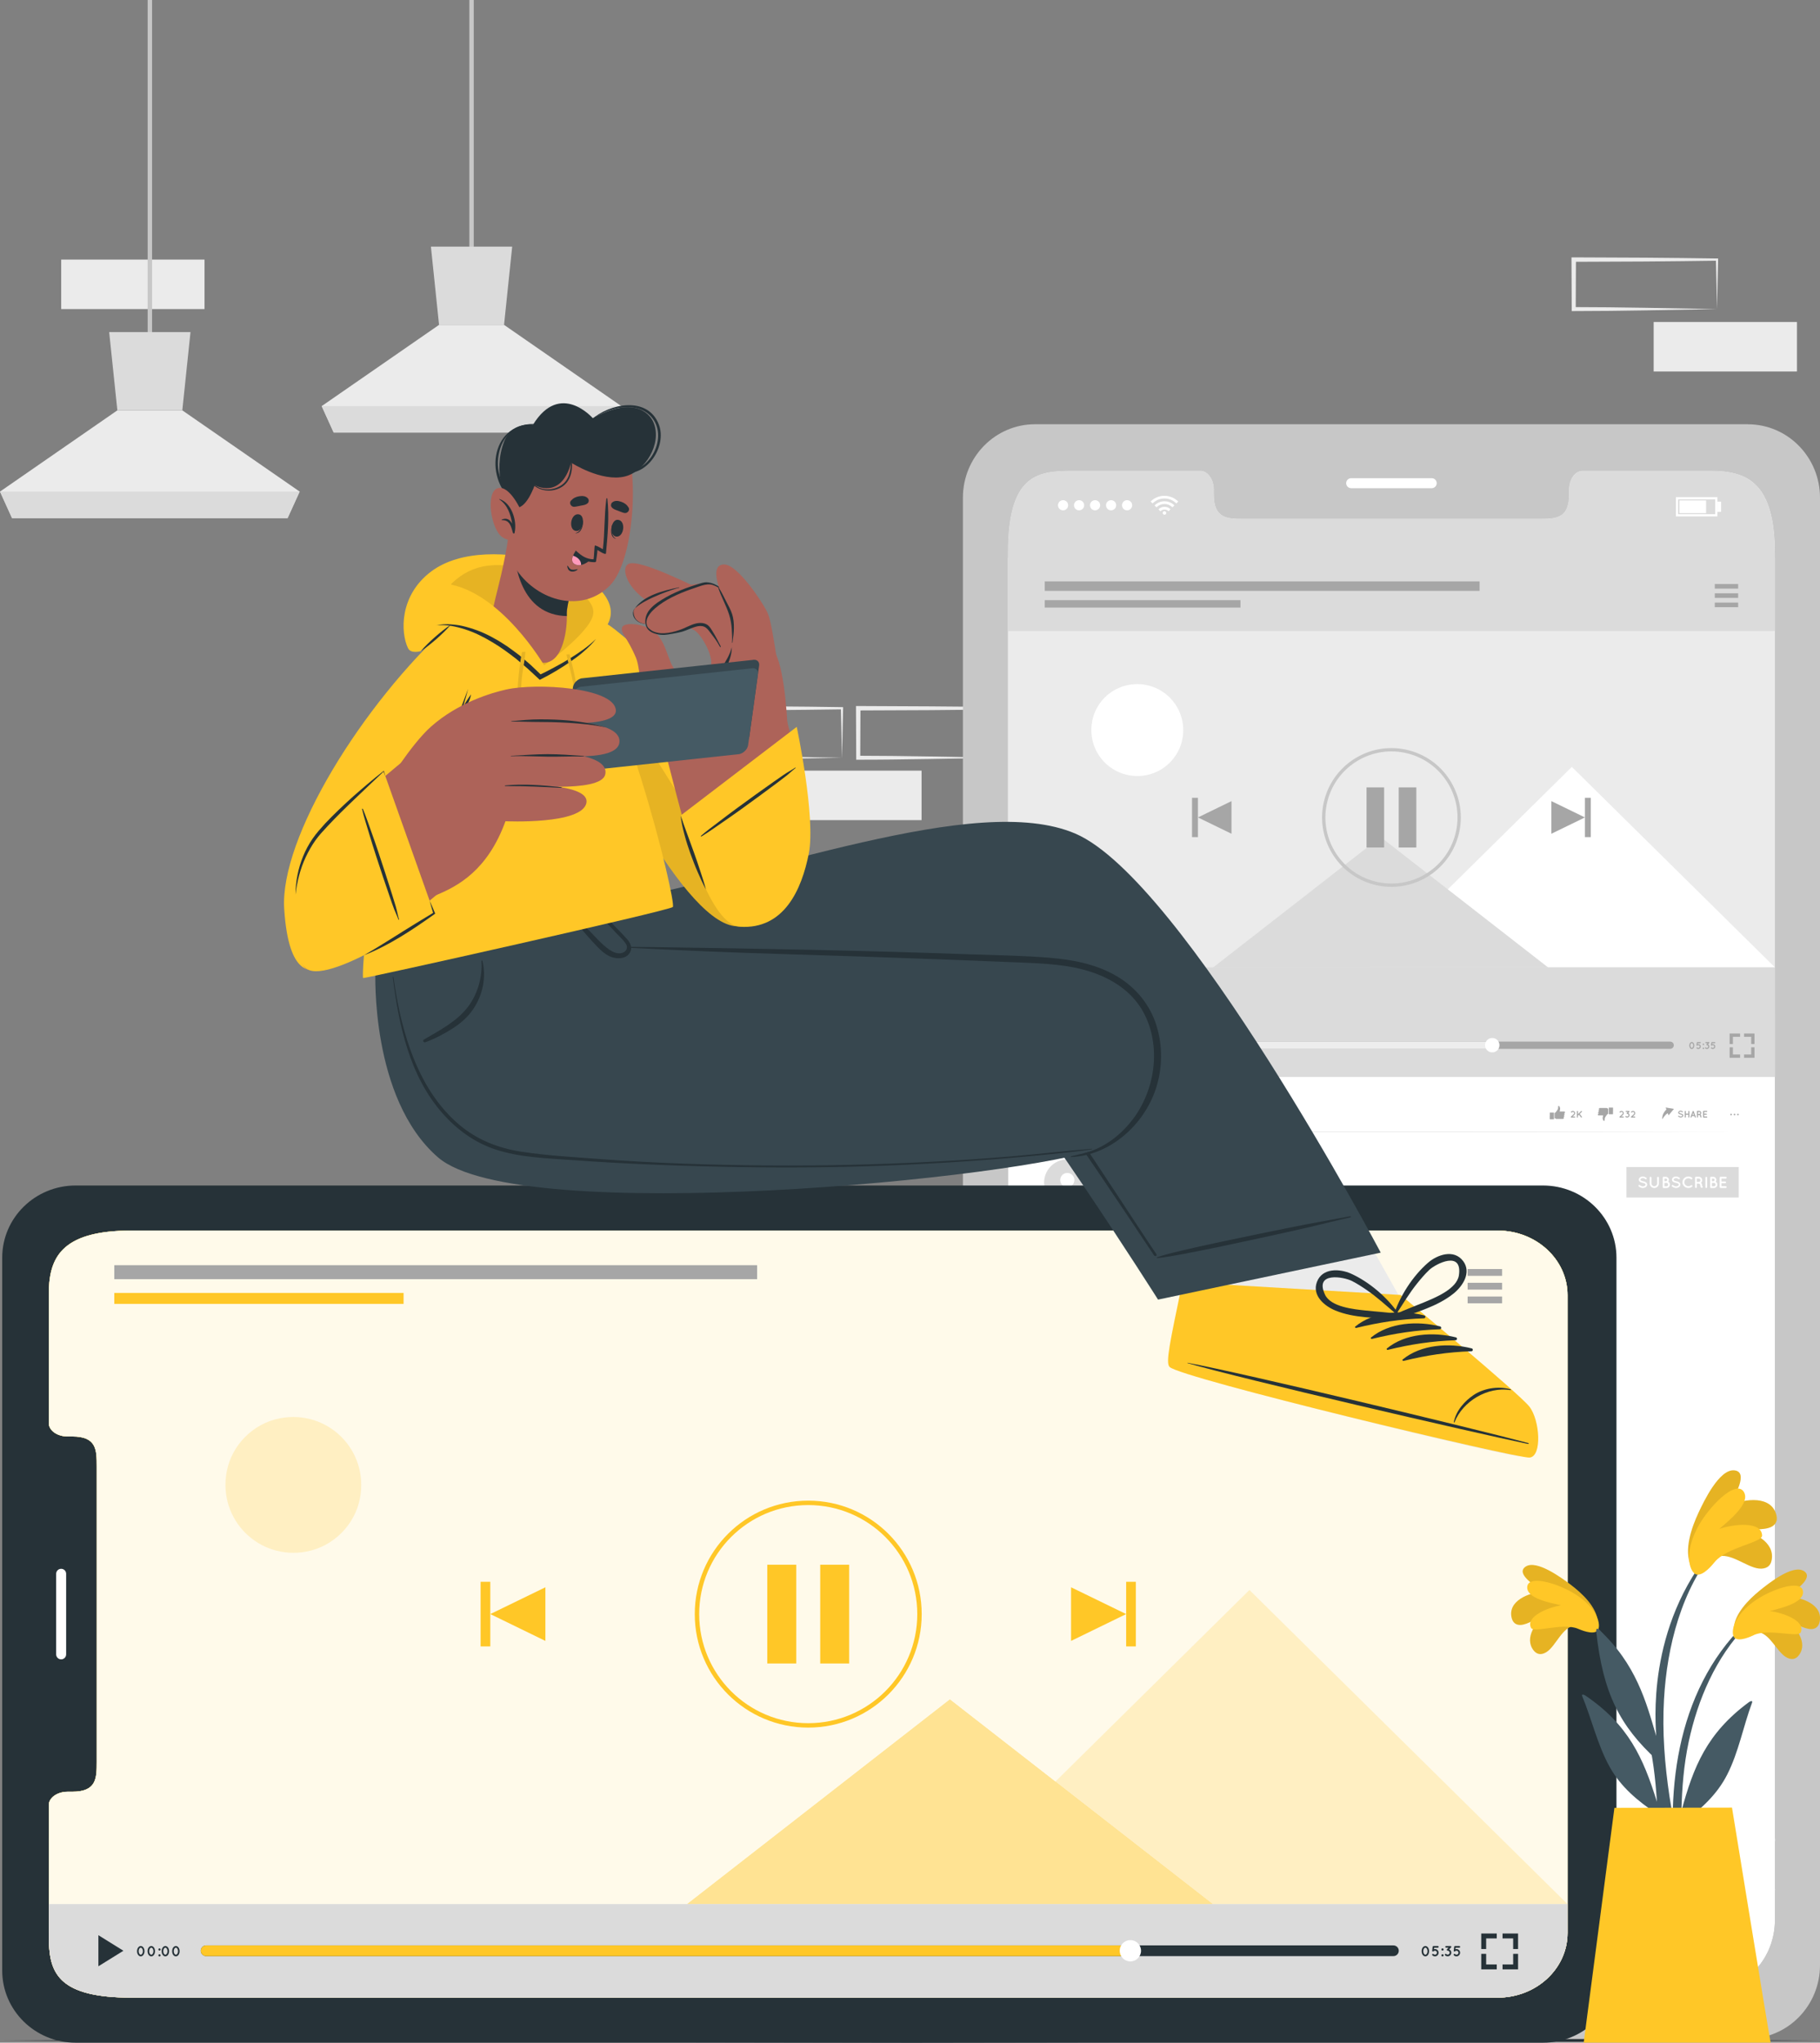 <?xml version="1.0" encoding="UTF-8"?>
<svg xmlns="http://www.w3.org/2000/svg" viewBox="0 0 411.59 461.89">
  <rect x="0" y="0" width="411.59" height="461.89" fill="#808080" stroke="none"/>
  <defs>
    <style>
      .cls-1, .cls-2, .cls-3, .cls-4 {
        fill: #fff;
      }

      .cls-2 {
        opacity: .9;
      }

      .cls-5 {
        fill: #dbdbdb;
      }

      .cls-6 {
        fill: #37474f;
      }

      .cls-7, .cls-8 {
        stroke: #c7c7c7;
      }

      .cls-7, .cls-8, .cls-9, .cls-10 {
        fill: none;
        stroke-miterlimit: 10;
      }

      .cls-11 {
        fill: #455a64;
      }

      .cls-12, .cls-13 {
        fill: #a6a6a6;
      }

      .cls-3 {
        opacity: .5;
      }

      .cls-8 {
        stroke-width: .75px;
      }

      .cls-4 {
        opacity: .8;
      }

      .cls-14 {
        fill: #c7c7c7;
      }

      .cls-15 {
        fill: #ff9abb;
      }

      .cls-9 {
        stroke: #ffc727;
      }

      .cls-13 {
        fill-rule: evenodd;
      }

      .cls-10 {
        stroke: #fff;
        stroke-width: .5px;
      }

      .cls-16 {
        opacity: .1;
      }

      .cls-17 {
        fill: #ebebeb;
      }

      .cls-18, .cls-19 {
        fill: #ffc727;
      }

      .cls-19 {
        opacity: .2;
      }

      .cls-20 {
        fill: #ad6359;
      }

      .cls-21 {
        fill: #263238;
      }
    </style>
  </defs>
  <g id="Background_Complete" data-name="Background Complete">
    <g>
      <rect class="cls-17" x="23.79" y="401.99" width="32.41" height="11.19"/>
      <path class="cls-17" d="m38.12,427.29l-16.09.29c-5.41.09-10.87.16-16.32.16h-.45s0-.45,0-.45l-.05-11.19v-.5s.5,0,.5,0l16.2.07c5.4.02,10.8.12,16.2.18h.26s0,.25,0,.25l-.25,11.19Zm0,0l-.25-11.19.25.25c-5.4.06-10.8.16-16.2.18l-16.2.07.5-.5-.05,11.19-.45-.45c5.35,0,10.69.07,16.09.16l16.32.29Z"/>
      <path class="cls-17" d="m226.49,171.34c-9.61.15-22.91.47-32.41.45h-.45s0-.45,0-.45l-.05-11.19v-.5s.5,0,.5,0c9.56.03,22.99.09,32.41.25h.26s0,.25,0,.25l-.25,11.19h0Zm0,0l-.25-11.19.25.25c-5.4.06-10.8.16-16.2.18l-16.2.07.5-.5-.05,11.19-.45-.45c9.3,0,22.95.29,32.41.45h0Z"/>
      <rect class="cls-17" x="176" y="174.26" width="32.41" height="11.19"/>
      <path class="cls-17" d="m190.41,171.34c-9.61.15-22.91.47-32.41.45h-.45s0-.45,0-.45l-.05-11.19v-.5s.5,0,.5,0c9.56.03,22.99.09,32.41.25h.26s0,.25,0,.25l-.25,11.19h0Zm0,0l-.25-11.19.25.25c-5.4.06-10.8.16-16.2.18l-16.2.07.5-.5-.05,11.19-.45-.45c9.3,0,22.95.29,32.41.45h0Z"/>
      <path class="cls-17" d="m406.38,427.29l-16.09.29c-5.41.09-10.87.16-16.32.16h-.45s0-.45,0-.45l-.05-11.19v-.5s.5,0,.5,0l16.2.07c5.4.02,10.8.12,16.2.18h.26s0,.25,0,.25l-.25,11.19Zm0,0l-.25-11.19.25.25c-5.4.06-10.8.16-16.2.18l-16.2.07.5-.5-.05,11.19-.45-.45c5.35,0,10.69.07,16.09.16l16.32.29Z"/>
      <path class="cls-17" d="m388.3,69.89l-16.09.29c-5.41.09-10.87.16-16.32.16h-.45s0-.45,0-.45l-.05-11.19v-.5s.5,0,.5,0l16.2.07c5.4.02,10.8.12,16.2.18h.26s0,.25,0,.25l-.25,11.19Zm0,0l-.25-11.19.25.25c-5.4.06-10.8.16-16.2.18l-16.2.07.5-.5-.05,11.19-.45-.45c5.35,0,10.69.07,16.09.16l16.32.29Z"/>
      <rect class="cls-17" x="373.97" y="72.81" width="32.41" height="11.19"/>
      <rect class="cls-17" x="13.84" y="58.7" width="32.41" height="11.19"/>
    </g>
    <g>
      <path class="cls-14" d="m395.27,95.93h-161.2c-9,0-16.31,7.43-16.31,16.61v331.84c0,9.16,7.3,16.61,16.31,16.61h161.2c9.01,0,16.32-7.45,16.32-16.61V112.55c0-9.18-7.31-16.61-16.32-16.61Zm6.13,338.2c0,8.73-6.54,15.8-14.61,15.8h-144.21c-8.09,0-14.63-7.07-14.63-15.8V125.12c0-17.79,6.54-18.66,14.63-18.66h28.88c1.68,0,3.05,1.91,3.05,4.27v1.02c0,5.54,3.03,5.56,6.76,5.56h66.81c3.76,0,6.76-.02,6.76-5.56v-1.02c0-2.36,1.35-4.27,3.06-4.27h28.89c8.07,0,14.61,2.36,14.61,18.66v309.01Z"/>
      <path class="cls-1" d="m323.78,110.39h-18.22c-.62,0-1.13-.5-1.13-1.13h0c0-.62.5-1.13,1.13-1.13h18.22c.62,0,1.13.5,1.13,1.13h0c0,.62-.5,1.13-1.13,1.13Z"/>
      <g>
        <path class="cls-1" d="m401.4,125.12v309.01c0,8.73-6.54,15.8-14.61,15.8h-144.21c-8.09,0-14.63-7.07-14.63-15.8V125.12c0-17.79,6.54-18.66,14.63-18.66h28.88c1.68,0,3.05,1.91,3.05,4.27v1.02c0,5.54,3.03,5.56,6.76,5.56h66.81c3.76,0,6.76-.02,6.76-5.56v-1.02c0-2.36,1.35-4.27,3.06-4.27h28.89c8.07,0,14.61,2.36,14.61,18.66Z"/>
        <g>
          <rect class="cls-17" x="227.95" y="126.17" width="173.45" height="117.34"/>
          <g>
            <path class="cls-1" d="m247,163.05c-1.39,7.32,4.91,13.62,12.23,12.23,4.09-.78,7.39-4.07,8.16-8.16,1.39-7.32-4.91-13.62-12.23-12.23-4.09.77-7.39,4.07-8.16,8.16Z"/>
            <polygon class="cls-1" points="309.55 218.75 401.4 218.75 355.47 173.41 309.55 218.75"/>
            <polygon class="cls-5" points="274.31 218.79 350.14 218.79 312.22 189.27 274.31 218.79"/>
            <rect class="cls-5" x="227.95" y="218.74" width="173.45" height="24.77"/>
          </g>
          <rect class="cls-5" x="227.95" y="229.38" width="173.45" height="14.13"/>
          <path class="cls-5" d="m401.39,125.12v17.57h-173.45v-17.57c0-17.79,6.55-18.66,14.63-18.66h28.88c1.68,0,3.06,1.91,3.06,4.27v1.02c0,5.54,3.03,5.56,6.76,5.56h66.8c3.76,0,6.76-.02,6.76-5.56v-1.02c0-2.36,1.36-4.27,3.06-4.27h28.9c8.06,0,14.6,2.37,14.6,18.66Z"/>
          <g>
            <path class="cls-12" d="m377.71,235.53h-127.34c-.45,0-.82.37-.82.82s.37.82.82.82h127.34c.45,0,.82-.37.82-.82s-.37-.82-.82-.82Z"/>
            <path class="cls-4" d="m250.37,235.53c-.45,0-.82.37-.82.82s.37.82.82.82h87.1v-1.63h-87.1Z"/>
            <path class="cls-1" d="m335.84,236.34c0-.9.73-1.63,1.63-1.63s1.63.73,1.63,1.63-.73,1.63-1.63,1.63-1.63-.73-1.63-1.63Z"/>
          </g>
          <g>
            <polygon class="cls-12" points="391.15 233.7 391.15 234.45 391.15 236.08 391.9 236.08 391.9 234.45 393.52 234.45 393.52 233.7 391.9 233.7 391.15 233.7"/>
            <polygon class="cls-12" points="396.03 233.7 394.41 233.7 394.41 234.45 396.03 234.45 396.03 236.08 396.78 236.08 396.78 234.45 396.78 233.7 396.03 233.7"/>
            <polygon class="cls-12" points="396.03 238.44 394.41 238.44 394.41 239.19 396.03 239.19 396.78 239.19 396.78 238.44 396.78 236.82 396.03 236.82 396.03 238.44"/>
            <polygon class="cls-12" points="391.9 236.82 391.15 236.82 391.15 238.44 391.15 239.19 391.9 239.19 393.52 239.19 393.52 238.44 391.9 238.44 391.9 236.82"/>
          </g>
          <polygon class="cls-12" points="233.89 233.96 233.89 238.72 237.72 236.34 233.89 233.96"/>
          <g>
            <path class="cls-12" d="m239.8,236.41c0-.21.05-.4.15-.54.1-.14.24-.25.42-.25s.32.11.42.25c.1.14.15.33.15.54s-.05.4-.15.54c-.09.14-.24.25-.42.25s-.33-.11-.42-.25c-.1-.14-.15-.33-.15-.54Zm.89,0c0-.16-.05-.3-.11-.4-.06-.09-.14-.14-.21-.14-.07,0-.15.04-.21.14-.06.1-.11.24-.11.4s.05.3.11.4c.07.1.14.14.21.14s.14-.04.21-.14c.06-.1.11-.24.11-.4Z"/>
            <path class="cls-12" d="m241.4,236.41c0-.21.05-.4.15-.54.1-.14.24-.25.42-.25s.32.11.42.25c.1.14.15.33.15.54s-.05.4-.15.54c-.09.14-.24.25-.42.25s-.33-.11-.42-.25c-.1-.14-.15-.33-.15-.54Zm.89,0c0-.16-.05-.3-.11-.4-.06-.09-.14-.14-.21-.14-.07,0-.15.04-.21.14-.06.1-.11.24-.11.4s.05.3.11.4c.07.1.14.14.21.14s.14-.04.21-.14c.06-.1.11-.24.11-.4Z"/>
            <path class="cls-12" d="m243.23,235.98c.09,0,.17.08.17.17s-.08.17-.17.17-.17-.07-.17-.17.07-.17.17-.17Zm0,.9c.09,0,.17.08.17.17s-.08.17-.17.17-.17-.07-.17-.17.07-.17.17-.17Z"/>
            <path class="cls-12" d="m243.56,236.41c0-.21.05-.4.15-.54.1-.14.24-.25.42-.25s.32.11.42.25c.1.14.15.33.15.54s-.05.4-.15.54c-.1.14-.24.25-.42.25s-.33-.11-.42-.25c-.1-.14-.15-.33-.15-.54Zm.89,0c0-.16-.04-.3-.11-.4-.06-.09-.14-.14-.21-.14-.07,0-.15.04-.21.14-.06.1-.11.24-.11.4s.05.3.11.4c.07.1.14.14.21.14s.14-.04.21-.14c.06-.1.11-.24.11-.4Z"/>
            <path class="cls-12" d="m245.17,236.41c0-.21.05-.4.15-.54.1-.14.24-.25.42-.25s.32.11.42.25c.1.14.15.33.15.54s-.05.4-.15.54c-.1.14-.24.25-.42.25s-.33-.11-.42-.25c-.1-.14-.15-.33-.15-.54Zm.89,0c0-.16-.04-.3-.11-.4-.06-.09-.14-.14-.21-.14-.07,0-.15.04-.21.14-.06.1-.11.24-.11.4s.05.3.11.4c.07.1.14.14.21.14s.14-.04.21-.14c.06-.1.11-.24.11-.4Z"/>
          </g>
          <g>
            <path class="cls-12" d="m382.03,236.41c0-.21.05-.4.15-.54.1-.14.24-.25.42-.25s.32.11.42.25c.1.14.15.33.15.54s-.05.4-.15.54c-.1.14-.24.25-.42.25s-.33-.11-.42-.25c-.1-.14-.15-.33-.15-.54Zm.89,0c0-.16-.04-.3-.11-.4-.06-.09-.14-.14-.21-.14-.07,0-.15.04-.21.14-.06.1-.11.24-.11.4s.05.3.11.4c.07.1.14.14.21.14s.14-.04.21-.14c.06-.1.11-.24.11-.4Z"/>
            <path class="cls-12" d="m384.47,236.24c.11.11.16.25.16.4s-.06.29-.16.4c-.11.11-.25.16-.4.16h0c-.14,0-.29-.05-.39-.16-.05-.05-.05-.13,0-.18.05-.05.13-.05.18,0,.06.06.14.09.22.09s.16-.03.21-.09c.06-.06.09-.14.09-.21,0-.08-.03-.16-.09-.22-.06-.06-.14-.09-.21-.09s-.16.03-.22.09c-.05.05-.13.05-.18,0,0,0-.02-.02-.02-.03,0,0,0,0,0,0,0,0,0,0,0-.01,0,0,0-.01,0-.02,0,0,0,0,0,0,0-.01,0-.03,0-.04l.07-.59s.03-.07.06-.09c0,0,0,0,0,0,0,0,0,0,0,0,.02,0,.04-.01.06-.01h.67c.07,0,.13.06.13.13,0,.07-.06.13-.13.13h-.56l-.03.22s.1-.02.15-.02c.14,0,.29.05.4.16Z"/>
            <path class="cls-12" d="m385.22,235.98c.09,0,.17.08.17.17s-.08.17-.17.17-.17-.07-.17-.17.07-.17.17-.17Zm0,.9c.09,0,.17.08.17.17s-.08.17-.17.17-.17-.07-.17-.17.07-.17.17-.17Z"/>
            <path class="cls-12" d="m386.4,236.24c.11.11.16.25.16.4s-.05.29-.16.4c-.11.11-.25.16-.4.16s-.29-.06-.39-.16c-.05-.05-.05-.13,0-.18.05-.05.13-.05.18,0,.06.06.14.09.21.09s.16-.03.22-.09c.06-.06.09-.14.09-.22s-.03-.16-.09-.21c-.06-.06-.14-.09-.21-.09-.04,0-.07-.01-.09-.04t0,0c-.05-.05-.05-.13,0-.18l.23-.23h-.37c-.07,0-.13-.06-.13-.13s.06-.13.13-.13h.67c.07,0,.13.06.13.13,0,.02,0,.04-.02.06,0,.01-.01.02-.02.03l-.28.29c.06.03.11.06.16.11Z"/>
            <path class="cls-12" d="m387.75,236.24c.11.11.16.25.16.4s-.06.29-.16.4c-.11.11-.25.16-.4.16h0c-.14,0-.29-.05-.39-.16-.05-.05-.05-.13,0-.18.05-.05.13-.05.18,0,.06.06.14.09.22.09s.16-.03.21-.09c.06-.06.09-.14.09-.21,0-.08-.03-.16-.09-.22-.06-.06-.14-.09-.21-.09s-.16.03-.22.09c-.05.05-.13.05-.18,0,0,0-.02-.02-.02-.03,0,0,0,0,0,0,0,0,0,0,0-.01,0,0,0-.01,0-.02,0,0,0,0,0,0,0-.01,0-.03,0-.04l.07-.59s.03-.07.06-.09c0,0,0,0,0,0,0,0,0,0,0,0,.02,0,.04-.01.06-.01h.67c.07,0,.13.06.13.13,0,.07-.06.13-.13.13h-.56l-.03.22c.05-.01.1-.02.15-.02.14,0,.29.05.4.16Z"/>
          </g>
          <g>
            <g>
              <rect class="cls-12" x="387.8" y="132.06" width="5.28" height="1.04"/>
              <rect class="cls-12" x="387.8" y="134.16" width="5.28" height="1.04"/>
              <rect class="cls-12" x="387.8" y="136.26" width="5.28" height="1.04"/>
            </g>
            <rect class="cls-12" x="236.27" y="131.47" width="98.34" height="2.14"/>
            <rect class="cls-12" x="236.27" y="135.71" width="44.26" height="1.68"/>
          </g>
          <g>
            <g>
              <rect class="cls-12" x="309.04" y="178.05" width="3.98" height="13.59"/>
              <rect class="cls-12" x="316.32" y="178.05" width="3.98" height="13.59"/>
            </g>
            <circle class="cls-8" cx="314.67" cy="184.84" r="15.31" transform="translate(57.25 443.53) rotate(-75.57)"/>
            <g>
              <polygon class="cls-12" points="278.5 181.15 278.5 188.53 270.92 184.84 278.5 181.15"/>
              <rect class="cls-12" x="269.58" y="180.4" width="1.33" height="8.89"/>
            </g>
            <g>
              <polygon class="cls-12" points="350.84 188.53 350.84 181.15 358.43 184.84 350.84 188.53"/>
              <rect class="cls-12" x="358.43" y="180.4" width="1.33" height="8.89"/>
            </g>
          </g>
        </g>
        <g>
          <g id="u5Zjqx">
            <g>
              <path class="cls-1" d="m266.47,113.4c-.09.09-.19.18-.28.28-.05.05-.11.11-.16.16-.75-.73-1.64-1.12-2.69-1.12-1.05,0-1.94.39-2.69,1.12-.05-.05-.1-.11-.15-.16-.09-.09-.18-.18-.28-.28,0,0,0,0,0,0h0s.01-.02.02-.02c.12-.1.23-.21.35-.31.25-.21.53-.38.82-.52.34-.17.7-.29,1.08-.36.18-.03.36-.05.54-.07.06,0,.46,0,.47,0,.12,0,.25.01.37.03.34.04.67.12.99.24.23.09.46.19.67.31.23.13.44.28.64.45.1.09.2.18.29.27h0Z"/>
              <path class="cls-1" d="m261.54,114.72c-.15-.15-.29-.29-.44-.44.5-.49,1.1-.81,1.79-.9,1.04-.14,1.94.18,2.7.89-.15.15-.3.29-.44.44-.5-.48-1.1-.75-1.8-.75-.7,0-1.3.26-1.81.75Z"/>
              <path class="cls-1" d="m264.71,115.16c-.15.15-.29.29-.44.44-.25-.25-.56-.38-.92-.38-.36,0-.67.14-.92.39-.15-.15-.29-.29-.44-.44.7-.73,1.95-.79,2.73,0Z"/>
            </g>
            <path class="cls-1" d="m263.74,115.99c0,.22-.18.4-.4.4s-.4-.18-.4-.4.18-.4.4-.4.4.18.4.4Z"/>
          </g>
          <g>
            <path class="cls-1" d="m239.26,114.25c0-.63.51-1.15,1.15-1.15s1.15.51,1.15,1.15-.51,1.15-1.15,1.15-1.15-.51-1.15-1.15Z"/>
            <path class="cls-1" d="m242.88,114.25c0-.63.51-1.15,1.15-1.15s1.15.51,1.15,1.15-.51,1.15-1.15,1.15-1.15-.51-1.15-1.15Z"/>
            <path class="cls-1" d="m246.5,114.25c0-.63.51-1.15,1.15-1.15s1.15.51,1.15,1.15-.51,1.15-1.15,1.15-1.15-.51-1.15-1.15Z"/>
            <path class="cls-1" d="m250.12,114.25c0-.63.51-1.15,1.15-1.15s1.15.51,1.15,1.15-.51,1.15-1.15,1.15-1.15-.51-1.15-1.15Z"/>
            <path class="cls-1" d="m253.74,114.25c0-.63.51-1.15,1.15-1.15s1.15.51,1.15,1.15-.51,1.15-1.15,1.15-1.15-.51-1.15-1.15Z"/>
          </g>
          <g>
            <rect class="cls-10" x="379.26" y="112.66" width="8.88" height="3.86"/>
            <rect class="cls-1" x="379.8" y="113.16" width="6.03" height="2.86"/>
            <rect class="cls-1" x="388.39" y="113.43" width=".83" height="2.32"/>
          </g>
        </g>
        <g>
          <g>
            <rect class="cls-12" x="236.19" y="249.74" width="40.6" height="1.49"/>
            <rect class="cls-17" x="236.19" y="252.43" width="32.15" height=".74"/>
            <path class="cls-17" d="m236.19,255.92c39.14-.12,117.9-.12,157.02,0-39.14.12-117.9.12-157.02,0h0Z"/>
            <g>
              <g id="xsrjP0">
                <g>
                  <path class="cls-13" d="m351.83,252.96c-.07-.04-.13-.11-.23-.1-.04,0-.03-.03-.03-.05,0-.36,0-.72,0-1.07,0-.03,0-.05.03-.06.27-.14.39-.41.56-.64.18-.25.24-.52.2-.81-.01-.08.03-.12.1-.13.09-.02.17,0,.2.06.07.15.14.3.16.47.02.14-.03.27-.05.4-.01.1-.03.2-.05.3.02.02.05,0,.08,0,.3,0,.6,0,.91,0,.13,0,.19.04.21.12.02.11-.03.21-.13.26-.02.01-.06,0-.07.04,0,.04.04.03.06.05.11.07.09.23-.04.32-.03.02-.09.01-.09.06,0,.04.05.03.08.06.09.09.05.25-.09.32-.02,0-.04.01-.05.02-.01.01-.03.02,0,.04.13.09.13.22,0,.32-.01,0-.03.02-.04.03-.05.04-.1.04-.16.04-.47,0-.95,0-1.42,0-.04,0-.09,0-.12-.03Z"/>
                  <path class="cls-13" d="m350.48,252.34c0-.23,0-.45,0-.68,0-.05,0-.07.06-.07.28,0,.55,0,.83,0,.05,0,.06.02.06.07,0,.46,0,.92,0,1.37,0,.06-.02.07-.07.07-.27,0-.54,0-.81,0-.07,0-.08-.02-.08-.08,0-.23,0-.45,0-.68Z"/>
                </g>
              </g>
              <g id="xsrjP0-2" data-name="xsrjP0">
                <g>
                  <path class="cls-13" d="m363.43,250.58c.07.04.13.11.23.1.04,0,.03.03.03.05,0,.36,0,.72,0,1.07,0,.03,0,.05-.03.06-.27.14-.39.41-.56.64-.18.25-.24.52-.2.81.01.08-.03.12-.1.13-.09.02-.17,0-.2-.06-.07-.15-.14-.3-.16-.47-.02-.14.03-.27.05-.4.01-.1.04-.2.05-.3-.02-.02-.05,0-.08,0-.3,0-.6,0-.91,0-.13,0-.19-.04-.21-.12-.02-.11.03-.21.13-.26.02-.01.06,0,.07-.04,0-.04-.04-.03-.06-.05-.11-.08-.09-.23.04-.32.03-.02.09-.01.09-.06,0-.04-.05-.04-.08-.06-.09-.09-.04-.25.09-.32.02,0,.04,0,.05-.02.01-.01.03-.02,0-.04-.13-.09-.13-.22,0-.32.01,0,.03-.02.04-.03.05-.04.1-.03.16-.03.47,0,.95,0,1.42,0,.04,0,.09,0,.12.03Z"/>
                  <path class="cls-13" d="m364.78,251.21c0,.23,0,.45,0,.68,0,.05,0,.07-.06.07-.28,0-.55,0-.83,0-.05,0-.06-.02-.06-.07,0-.46,0-.92,0-1.37,0-.06.02-.07.07-.07.27,0,.54,0,.81,0,.07,0,.08.02.08.08,0,.23,0,.45,0,.68Z"/>
                </g>
              </g>
              <g>
                <path class="cls-12" d="m356.24,252.59c0,.07-.05.12-.12.12h-.77s-.07-.01-.09-.04c-.05-.05-.04-.12,0-.17l.64-.58c.06-.06.09-.13.09-.21,0-.07-.02-.13-.07-.19-.06-.06-.13-.09-.21-.09-.07,0-.13.02-.19.07l-.07.06s-.12.04-.17,0c-.04-.05-.04-.12,0-.17l.07-.06c.1-.09.22-.13.35-.13.14,0,.28.06.38.17.09.1.13.22.13.35,0,.14-.06.28-.17.38l-.41.37h.46c.07,0,.12.05.12.12Z"/>
                <path class="cls-12" d="m356.62,252.59v-1.27c0-.06.05-.12.12-.12s.12.06.12.12v.62l.7-.7s.12-.05.17,0c.05.05.05.12,0,.17l-.48.47.48.63s.03.13-.02.17c-.02.02-.05.03-.08.03-.03,0-.06-.01-.09-.04l-.47-.61-.23.23v.31c0,.06-.05.12-.12.12s-.12-.05-.12-.12Z"/>
              </g>
              <g>
                <path class="cls-12" d="m367.24,252.59c0,.07-.05.12-.12.12h-.77s-.07-.01-.09-.04c-.05-.05-.04-.12,0-.17l.64-.58c.06-.06.09-.13.09-.21,0-.07-.02-.13-.07-.19-.06-.06-.13-.09-.21-.09-.07,0-.13.02-.19.07l-.07.06s-.12.04-.17,0c-.04-.05-.04-.12,0-.17l.07-.06c.1-.09.22-.13.35-.13.14,0,.28.06.38.17.09.1.13.22.13.35,0,.14-.06.28-.17.38l-.41.37h.46c.07,0,.12.05.12.12Z"/>
                <path class="cls-12" d="m368.36,251.79c.11.1.16.24.16.38s-.05.27-.16.38-.24.16-.38.16-.27-.05-.38-.16c-.05-.05-.05-.13,0-.17.05-.05.13-.05.17,0,.06.06.13.08.21.08s.15-.03.21-.08c.06-.06.09-.13.09-.21s-.03-.15-.09-.21c-.06-.06-.13-.08-.21-.09-.03,0-.07-.01-.09-.04t0,0s-.05-.12,0-.17l.22-.22h-.35c-.07,0-.12-.05-.12-.12s.05-.12.12-.12h.64c.07,0,.12.05.12.12,0,.02,0,.04-.01.06,0,.01-.01.02-.02.03l-.27.28c.06.03.11.06.15.11Z"/>
                <path class="cls-12" d="m369.84,252.59c0,.07-.05.12-.12.12h-.77s-.07-.01-.09-.04c-.05-.05-.04-.12,0-.17l.64-.58c.06-.06.09-.13.09-.21,0-.07-.02-.13-.07-.19-.06-.06-.13-.09-.21-.09-.07,0-.13.02-.19.07l-.07.06s-.12.04-.17,0c-.04-.05-.04-.12,0-.17l.07-.06c.1-.09.22-.13.35-.13.14,0,.28.06.38.17.09.1.13.22.13.35,0,.14-.06.28-.17.38l-.41.37h.46c.07,0,.12.05.12.12Z"/>
              </g>
              <g>
                <path class="cls-12" d="m379.52,252.33s.11-.05.16-.02c.1.08.26.17.41.17.11,0,.21-.03.27-.08.06-.05.09-.1.09-.16,0-.03,0-.05-.02-.07-.01-.02-.03-.04-.07-.06-.06-.04-.17-.08-.3-.1h0c-.1-.02-.2-.05-.28-.08-.08-.04-.15-.09-.2-.17-.03-.05-.05-.11-.05-.18,0-.13.07-.24.17-.32.1-.07.23-.11.37-.11.21,0,.36.1.47.17.05.03.06.1.03.15-.03.05-.1.07-.15.03-.11-.07-.22-.14-.35-.14-.1,0-.18.03-.24.07-.06.04-.08.09-.08.14,0,.03,0,.04.02.06.01.02.03.04.06.06.06.04.15.07.27.1h0c.11.02.21.05.3.09.09.04.17.1.22.18.03.05.05.12.05.18,0,.14-.08.26-.19.33-.11.08-.25.12-.4.12-.23,0-.43-.12-.55-.22-.05-.04-.05-.11-.02-.16Z"/>
                <path class="cls-12" d="m381.01,252.59v-1.28c0-.07.05-.12.12-.12s.12.05.12.12v.52h.56v-.52c0-.07.05-.12.12-.12s.12.05.12.12v1.28c0,.07-.05.12-.12.12s-.12-.05-.12-.12v-.52h-.56v.52c0,.07-.05.12-.12.12s-.12-.05-.12-.12Z"/>
                <path class="cls-12" d="m383.18,252.35h-.53l-.11.28s-.06.08-.11.08c-.02,0-.03,0-.04,0-.06-.02-.09-.09-.07-.16l.48-1.27s.07-.08.11-.08c.05,0,.1.03.11.08l.48,1.27c.02.06,0,.13-.07.16-.01,0-.03,0-.04,0-.05,0-.09-.03-.11-.08l-.11-.28Zm-.09-.24l-.17-.47-.18.47h.35Z"/>
                <path class="cls-12" d="m384.8,252.53c.02.06-.01.13-.08.15,0,0-.03,0-.05,0h0s-.05,0-.08-.02c-.03-.02-.05-.05-.07-.08-.03-.06-.05-.14-.05-.26,0-.04-.01-.07-.03-.09-.01-.02-.04-.05-.06-.06-.05-.03-.1-.05-.12-.05h-.26v.47c0,.06-.05.12-.12.12s-.12-.05-.12-.12v-1.28c0-.07.05-.12.12-.12h.39c.26,0,.46.21.46.46,0,.14-.06.27-.17.35.03.02.05.05.08.08.04.06.07.14.07.23,0,.06,0,.11,0,.13.03.01.06.04.08.07Zm-.3-.87c0-.12-.1-.22-.22-.22h-.27v.45h.27c.12,0,.22-.1.22-.22Z"/>
                <path class="cls-12" d="m385.15,252.59v-1.28c0-.07.05-.12.12-.12h.71c.06,0,.12.05.12.12s-.06.12-.12.12h-.59v.4h.5c.06,0,.12.06.12.12,0,.07-.05.12-.12.12h-.5v.4h.59c.06,0,.12.05.12.12s-.06.12-.12.12h-.7s0,0,0,0h0c-.07,0-.12-.05-.12-.12Z"/>
              </g>
              <g>
                <path class="cls-12" d="m375.91,253c0-.4.07-.83.27-1.21.19-.39.48-.73.82-1.05l.51.85c-.32.09-.61.27-.85.52-.24.25-.49.55-.64.9l-.1-.02Z"/>
                <polygon class="cls-12" points="377.34 252.21 378.56 250.75 376.69 250.43 377.34 252.21"/>
              </g>
              <g>
                <path class="cls-13" d="m391.66,252.01c0,.1-.08.18-.18.18s-.18-.08-.18-.18.08-.18.18-.18.18.08.18.18Z"/>
                <path class="cls-13" d="m392.44,252.01c0,.1-.08.18-.18.18s-.18-.08-.18-.18.08-.18.18-.18.18.08.18.18Z"/>
                <path class="cls-13" d="m393.22,252.01c0,.1-.08.18-.18.18s-.18-.08-.18-.18.08-.18.18-.18.18.08.18.18Z"/>
              </g>
            </g>
          </g>
          <g>
            <g>
              <path class="cls-5" d="m244.13,271.89c-.46.28-.96.5-1.51.63-1.42.35-2.85.08-4.01-.64-1.13-.7-2-1.82-2.34-3.22-.69-2.82,1.04-5.66,3.85-6.34,2.81-.69,5.65,1.04,6.34,3.85.55,2.27-.46,4.55-2.34,5.71Z"/>
              <g>
                <path class="cls-1" d="m242.97,266.83c0,.88-.71,1.6-1.6,1.6s-1.6-.71-1.6-1.6.71-1.6,1.6-1.6,1.6.72,1.6,1.6Z"/>
                <path class="cls-1" d="m244.13,271.23v.66c-.46.28-.96.5-1.51.63-1.42.35-2.85.08-4.01-.64v-.66c0-1.52,1.23-2.76,2.76-2.76,1.52,0,2.76,1.24,2.76,2.76Z"/>
              </g>
            </g>
            <rect class="cls-12" x="250.98" y="263.15" width="23.02" height="1.49"/>
            <rect class="cls-17" x="250.98" y="265.83" width="18.23" height=".74"/>
            <g>
              <rect class="cls-5" x="367.82" y="263.89" width="25.39" height="6.89"/>
              <g>
                <path class="cls-1" d="m370.58,268.01c.07-.08.18-.09.26-.03.16.13.44.28.69.28.18,0,.34-.05.45-.13.11-.08.16-.17.16-.26,0-.05-.01-.08-.03-.12s-.05-.07-.11-.11c-.1-.07-.28-.13-.5-.17h0c-.17-.03-.33-.08-.47-.14-.14-.07-.26-.16-.34-.28-.05-.09-.08-.19-.08-.3,0-.22.12-.41.29-.53.17-.12.39-.19.63-.19.35,0,.61.17.79.29.08.06.11.17.05.26-.05.09-.17.11-.26.05-.18-.12-.36-.23-.58-.23-.16,0-.31.05-.41.12-.1.07-.14.15-.14.23,0,.04,0,.07.03.1.02.03.05.06.1.09.09.07.26.12.45.16h0c.18.04.36.08.5.15.15.07.28.17.36.3.05.09.09.2.09.31,0,.23-.13.43-.31.56-.18.13-.41.21-.67.21-.39,0-.72-.2-.93-.36-.08-.07-.09-.18-.03-.26Z"/>
                <path class="cls-1" d="m374.12,268.64c-.58,0-1.05-.47-1.05-1.05v-1.29c0-.11.09-.2.2-.2s.2.09.2.2v1.29c0,.36.29.64.65.64s.64-.29.64-.64v-1.29c0-.11.09-.2.2-.2s.2.09.2.2v1.29c0,.58-.47,1.05-1.05,1.05Z"/>
                <path class="cls-1" d="m376.02,268.44v-2.14c0-.11.09-.2.2-.2h.51c.38,0,.69.31.69.69,0,.16-.05.3-.14.41.22.14.37.38.37.66,0,.43-.35.78-.78.78h-.64s0,0,0,0c0,0,0,0-.01,0-.11,0-.2-.09-.2-.2Zm.4-1.35h.31c.16,0,.29-.13.29-.29s-.13-.29-.29-.29h-.31v.58Zm0,1.15h.45c.21,0,.37-.17.37-.38s-.17-.37-.37-.37h-.45v.75Z"/>
                <path class="cls-1" d="m378.09,268.01c.07-.08.19-.09.26-.03.16.13.44.28.69.28.18,0,.34-.05.45-.13.11-.08.16-.17.16-.26,0-.05-.01-.08-.03-.12-.02-.04-.05-.07-.11-.11-.1-.07-.28-.13-.5-.17h0c-.17-.03-.33-.08-.47-.14-.14-.07-.26-.16-.34-.28-.05-.09-.08-.19-.08-.3,0-.22.12-.41.29-.53.17-.12.39-.19.63-.19.35,0,.61.17.79.29.08.06.11.17.05.26-.05.09-.17.11-.26.05-.18-.12-.36-.23-.58-.23-.16,0-.31.05-.41.12-.1.07-.14.15-.14.23,0,.04,0,.07.03.1.02.03.05.06.1.09.09.07.26.12.45.16h0c.18.04.36.08.5.15.15.07.28.17.36.3.05.09.09.2.09.31,0,.23-.13.43-.31.56-.18.13-.41.21-.67.21-.39,0-.72-.2-.93-.36-.08-.07-.09-.18-.03-.26Z"/>
                <path class="cls-1" d="m380.48,267.33c0-.72.61-1.3,1.33-1.3.32,0,.61.11.84.28.09.07.1.2.04.29-.07.09-.21.11-.29.04-.16-.13-.36-.2-.58-.2-.25,0-.48.1-.65.26-.16.17-.26.38-.26.63s.1.47.26.63c.17.16.4.26.65.26.22,0,.42-.07.58-.2.08-.06.22-.05.29.04.07.09.05.22-.04.29-.23.18-.52.28-.84.28-.72,0-1.33-.58-1.33-1.3Z"/>
                <path class="cls-1" d="m385.06,268.34c.04.11-.02.22-.13.25-.01,0-.04.01-.08.01h0s-.09,0-.14-.04c-.05-.03-.09-.08-.12-.13-.05-.11-.08-.24-.08-.43,0-.07-.02-.12-.04-.16-.02-.04-.07-.08-.11-.11-.08-.05-.17-.08-.2-.09h-.43v.79c0,.11-.09.2-.2.2s-.2-.09-.2-.2v-2.14c0-.11.09-.2.2-.2h.65c.43,0,.78.35.78.78,0,.24-.11.45-.28.59.05.04.09.08.13.13.07.11.12.24.12.39,0,.11,0,.18.01.21.06.02.11.06.13.12Zm-.51-1.46c0-.21-.17-.38-.37-.38h-.45v.75h.45c.21,0,.37-.17.37-.37Z"/>
                <path class="cls-1" d="m385.67,266.3c0-.11.09-.2.2-.2s.2.09.2.2v2.14c0,.11-.09.2-.2.2s-.2-.09-.2-.2v-2.14Z"/>
                <path class="cls-1" d="m386.75,268.44v-2.14c0-.11.09-.2.2-.2h.51c.38,0,.69.31.69.69,0,.16-.05.3-.14.41.22.14.37.38.37.66,0,.43-.35.78-.78.78h-.64s0,0,0,0c0,0,0,0-.01,0-.11,0-.2-.09-.2-.2Zm.4-1.35h.31c.16,0,.29-.13.29-.29s-.13-.29-.29-.29h-.31v.58Zm0,1.15h.45c.21,0,.37-.17.37-.38s-.17-.37-.37-.37h-.45v.75Z"/>
                <path class="cls-1" d="m388.9,268.44v-2.14c0-.11.09-.2.2-.2h1.18c.11,0,.2.09.2.2s-.09.2-.2.2h-.98v.66h.84c.11,0,.2.09.2.2,0,.11-.09.2-.2.2h-.84v.67h.98c.11,0,.2.09.2.2s-.09.2-.2.2h-1.17s0,0,0,0h0c-.11,0-.2-.09-.2-.2Z"/>
              </g>
            </g>
          </g>
        </g>
        <g>
          <g>
            <rect class="cls-17" x="237.72" y="278.2" width="48.36" height="31.11"/>
            <polygon class="cls-1" points="257.04 298.48 257.04 289.03 266.75 293.75 257.04 298.48"/>
          </g>
          <rect class="cls-12" x="291.28" y="278.2" width="37.9" height="2.37"/>
          <path class="cls-17" d="m291.28,284.01c10.84-.68,21.78-.68,32.62,0-10.84.68-21.78.68-32.62,0h0Z"/>
          <path class="cls-17" d="m291.28,286.56c12.08-.68,24.27-.68,36.35,0-12.08.68-24.27.68-36.35,0h0Z"/>
          <path class="cls-17" d="m291.28,289.11c8.15-.68,16.31-.69,24.46,0-8.15.69-16.31.68-24.46,0h0Z"/>
          <path class="cls-17" d="m291.28,291.66c8.15-.68,16.31-.69,24.46,0-8.15.69-16.31.68-24.46,0h0Z"/>
        </g>
        <g>
          <g>
            <rect class="cls-17" x="237.72" y="318.61" width="48.36" height="31.11"/>
            <polygon class="cls-1" points="257.04 338.89 257.04 329.44 266.75 334.17 257.04 338.89"/>
          </g>
          <rect class="cls-12" x="291.28" y="318.61" width="37.9" height="2.37"/>
          <path class="cls-17" d="m291.28,324.43c10.84-.68,21.78-.68,32.62,0-10.84.68-21.78.68-32.62,0h0Z"/>
          <path class="cls-17" d="m291.28,326.98c12.08-.68,24.27-.68,36.35,0-12.08.68-24.27.68-36.35,0h0Z"/>
          <path class="cls-17" d="m291.28,329.53c8.15-.68,16.31-.69,24.46,0-8.15.69-16.31.68-24.46,0h0Z"/>
          <path class="cls-17" d="m291.28,332.08c8.15-.68,16.31-.69,24.46,0-8.15.69-16.31.68-24.46,0h0Z"/>
        </g>
        <g>
          <g>
            <rect class="cls-17" x="237.72" y="359.03" width="48.36" height="31.11"/>
            <polygon class="cls-1" points="257.04 379.31 257.04 369.86 266.75 374.58 257.04 379.31"/>
          </g>
          <rect class="cls-12" x="291.28" y="359.03" width="37.9" height="2.37"/>
          <path class="cls-17" d="m291.28,364.84c10.84-.68,21.78-.68,32.62,0-10.84.68-21.78.68-32.62,0h0Z"/>
          <path class="cls-17" d="m291.28,367.39c12.08-.68,24.27-.68,36.35,0-12.08.68-24.27.68-36.35,0h0Z"/>
          <path class="cls-17" d="m291.28,369.94c8.15-.68,16.31-.69,24.46,0-8.15.69-16.31.68-24.46,0h0Z"/>
          <path class="cls-17" d="m291.28,372.49c8.15-.68,16.31-.69,24.46,0-8.15.69-16.31.68-24.46,0h0Z"/>
        </g>
        <g>
          <g>
            <rect class="cls-17" x="237.72" y="399.44" width="48.36" height="31.11"/>
            <polygon class="cls-1" points="257.04 419.72 257.04 410.27 266.75 415 257.04 419.72"/>
          </g>
          <rect class="cls-12" x="291.28" y="399.44" width="37.9" height="2.37"/>
          <path class="cls-17" d="m291.28,405.26c10.84-.68,21.78-.68,32.62,0-10.84.68-21.78.68-32.62,0h0Z"/>
          <path class="cls-17" d="m291.28,407.81c12.08-.68,24.27-.68,36.35,0-12.08.68-24.27.68-36.35,0h0Z"/>
          <path class="cls-17" d="m291.28,410.36c8.15-.68,16.31-.69,24.46,0-8.15.69-16.31.68-24.46,0h0Z"/>
          <path class="cls-17" d="m291.28,412.91c8.15-.68,16.31-.69,24.46,0-8.15.69-16.31.68-24.46,0h0Z"/>
        </g>
      </g>
    </g>
    <g>
      <g>
        <line class="cls-7" x1="33.89" y1="78.5" x2="33.89"/>
        <g>
          <polygon class="cls-17" points="67.77 111.16 65.04 117.15 2.72 117.15 0 111.16 26.54 92.79 41.23 92.79 67.77 111.16"/>
          <polygon class="cls-5" points="43.08 75.1 41.23 92.79 26.54 92.79 24.69 75.1 43.08 75.1"/>
          <polygon class="cls-5" points="67.77 111.16 65.04 117.15 2.72 117.15 0 111.16 67.77 111.16"/>
        </g>
      </g>
      <g>
        <line class="cls-7" x1="106.64" y1="59.17" x2="106.64"/>
        <g>
          <polygon class="cls-17" points="140.52 91.83 137.79 97.82 75.47 97.82 72.75 91.83 99.29 73.46 113.99 73.46 140.52 91.83"/>
          <polygon class="cls-5" points="115.83 55.77 113.99 73.46 99.29 73.46 97.45 55.77 115.83 55.77"/>
          <polygon class="cls-5" points="140.52 91.83 137.79 97.82 75.47 97.82 72.75 91.83 140.52 91.83"/>
        </g>
      </g>
    </g>
  </g>
  <g id="Floor">
    <polygon class="cls-21" points=".5 461.39 51.89 461.15 103.27 461.06 206.04 460.89 308.82 461.06 360.2 461.15 411.59 461.39 360.2 461.64 308.82 461.73 206.04 461.89 103.27 461.72 51.89 461.64 .5 461.39"/>
  </g>
  <g id="Device">
    <g>
      <path class="cls-21" d="m.5,284.39v161.2c0,9,7.43,16.31,16.61,16.31h331.84c9.16,0,16.61-7.3,16.61-16.31v-161.2c0-9.01-7.45-16.32-16.61-16.32H17.11c-9.18,0-16.61,7.31-16.61,16.32Zm338.2-6.13c8.73,0,15.8,6.54,15.8,14.61v144.21c0,8.09-7.07,14.63-15.8,14.63H29.69c-17.79,0-18.66-6.54-18.66-14.63v-28.88c0-1.68,1.91-3.05,4.27-3.05h1.02c5.54,0,5.56-3.03,5.56-6.76v-66.81c0-3.76-.02-6.76-5.56-6.76h-1.02c-2.36,0-4.27-1.35-4.27-3.06v-28.89c0-8.07,2.36-14.61,18.66-14.61h309.01Z"/>
      <path class="cls-1" d="m14.96,355.87v18.22c0,.62-.5,1.13-1.13,1.13h0c-.62,0-1.13-.5-1.13-1.13v-18.22c0-.62.5-1.13,1.13-1.13h0c.62,0,1.13.5,1.13,1.13Z"/>
      <g>
        <path class="cls-1" d="m29.69,278.26h309.01c8.73,0,15.8,6.54,15.8,14.61v144.21c0,8.09-7.07,14.63-15.8,14.63H29.69c-17.79,0-18.66-6.54-18.66-14.63v-28.88c0-1.68,1.91-3.05,4.27-3.05h1.02c5.54,0,5.56-3.03,5.56-6.76v-66.81c0-3.76-.02-6.76-5.56-6.76h-1.02c-2.36,0-4.27-1.35-4.27-3.06v-28.89c0-8.07,2.36-14.61,18.66-14.61Z"/>
        <g>
          <g>
            <path class="cls-18" d="m354.49,292.87v144.21c0,8.09-7.07,14.63-15.8,14.63H29.68c-16.12,0-18.35-5.37-18.62-12.4v-31.51c.27-1.49,2.06-2.65,4.23-2.65h1.02c5.54,0,5.56-3.04,5.56-6.76v-66.81c0-3.76-.02-6.76-5.56-6.76h-1.02c-2.17,0-3.96-1.14-4.23-2.65v-30.97c.36-7.29,3.47-12.94,18.62-12.94h309.01c8.73,0,15.8,6.54,15.8,14.61Z"/>
            <path class="cls-2" d="m354.49,292.87v144.21c0,8.09-7.07,14.63-15.8,14.63H29.68c-16.12,0-18.35-5.37-18.62-12.4v-31.51c.27-1.49,2.06-2.65,4.23-2.65h1.02c5.54,0,5.56-3.04,5.56-6.76v-66.81c0-3.76-.02-6.76-5.56-6.76h-1.02c-2.17,0-3.96-1.14-4.23-2.65v-30.97c.36-7.29,3.47-12.94,18.62-12.94h309.01c8.73,0,15.8,6.54,15.8,14.61Z"/>
          </g>
          <g>
            <path class="cls-19" d="m51.27,332.76c-2.05,10.82,7.26,20.13,18.08,18.08,6.04-1.15,10.92-6.02,12.06-12.06,2.05-10.82-7.26-20.13-18.08-18.08-6.04,1.15-10.92,6.02-12.06,12.06Z"/>
            <polygon class="cls-19" points="210.62 430.56 354.49 430.56 282.56 359.53 210.62 430.56"/>
            <g>
              <polygon class="cls-18" points="155.42 430.56 274.2 430.56 214.81 384.3 155.42 430.56"/>
              <polygon class="cls-3" points="155.42 430.56 274.2 430.56 214.81 384.3 155.42 430.56"/>
            </g>
            <path class="cls-5" d="m354.49,430.56v6.52c0,8.09-7.07,14.63-15.8,14.63H29.68c-16.12,0-18.35-5.37-18.62-12.4v-8.75h343.43Z"/>
          </g>
          <g>
            <g>
              <path class="cls-21" d="m315.12,439.9H46.62c-.67,0-1.21.54-1.21,1.21s.54,1.21,1.21,1.21h268.5c.67,0,1.21-.54,1.21-1.21s-.54-1.21-1.21-1.21Z"/>
              <path class="cls-18" d="m46.62,439.9c-.67,0-1.21.54-1.21,1.21s.54,1.21,1.21,1.21h209.01v-2.41H46.62Z"/>
              <path class="cls-1" d="m253.22,441.11c0-1.33,1.08-2.41,2.41-2.41s2.41,1.08,2.41,2.41-1.08,2.41-2.41,2.41-2.41-1.08-2.41-2.41Z"/>
            </g>
            <g>
              <polygon class="cls-21" points="334.98 437.21 334.98 438.32 334.98 440.72 336.09 440.72 336.09 438.32 338.49 438.32 338.49 437.21 336.09 437.21 334.98 437.21"/>
              <polygon class="cls-21" points="342.2 437.21 339.8 437.21 339.8 438.32 342.2 438.32 342.2 440.72 343.31 440.72 343.31 438.32 343.31 437.21 342.2 437.21"/>
              <polygon class="cls-21" points="342.2 444.21 339.8 444.21 339.8 445.32 342.2 445.32 343.31 445.32 343.31 444.21 343.31 441.81 342.2 441.81 342.2 444.21"/>
              <polygon class="cls-21" points="336.09 441.81 334.98 441.81 334.98 444.21 334.98 445.32 336.09 445.32 338.49 445.32 338.49 444.21 336.09 444.21 336.09 441.81"/>
            </g>
            <polygon class="cls-21" points="22.25 437.59 22.25 444.62 27.91 441.11 22.25 437.59"/>
            <g>
              <path class="cls-21" d="m32.45,440.41c-.14-.21-.36-.37-.61-.37-.27,0-.48.16-.62.37-.15.21-.23.49-.23.8s.08.58.23.8c.14.21.35.37.62.37.25,0,.47-.16.61-.37.15-.22.23-.5.23-.8s-.08-.59-.23-.8Zm-.3,1.39c-.1.14-.21.21-.31.21-.11,0-.22-.07-.32-.21-.09-.14-.16-.35-.16-.59s.07-.45.16-.6c.1-.14.21-.2.32-.2.1,0,.21.06.31.2.09.15.16.36.16.6s-.07.45-.16.59Z"/>
              <path class="cls-21" d="m34.83,440.41c-.14-.21-.36-.37-.61-.37-.27,0-.48.16-.63.37-.14.21-.22.49-.22.8s.08.58.22.8c.15.21.36.37.63.37.25,0,.47-.16.61-.37.15-.22.23-.5.23-.8s-.08-.59-.23-.8Zm-.3,1.39c-.1.14-.21.21-.31.21-.11,0-.22-.07-.32-.21-.09-.14-.16-.35-.16-.59s.07-.45.16-.6c.1-.14.21-.2.32-.2.1,0,.21.06.31.2.09.15.16.36.16.6s-.07.45-.16.59Z"/>
              <path class="cls-21" d="m36.07,441.9c-.14,0-.25.12-.25.25,0,.14.11.25.25.25.13,0,.25-.11.25-.25,0-.13-.12-.25-.25-.25Zm0-1.33c-.14,0-.25.12-.25.25,0,.14.11.25.25.25.13,0,.25-.11.25-.25,0-.13-.12-.25-.25-.25Z"/>
              <path class="cls-21" d="m38.02,440.41c-.15-.21-.37-.37-.62-.37-.27,0-.48.16-.62.37-.15.21-.23.49-.23.8s.08.58.23.8c.14.21.35.37.62.37.25,0,.47-.16.62-.37.14-.22.22-.5.22-.8s-.08-.59-.22-.8Zm-.31,1.39c-.1.14-.21.21-.31.21-.11,0-.22-.07-.32-.21-.09-.14-.16-.35-.16-.59s.07-.45.16-.6c.1-.14.21-.2.32-.2.1,0,.21.06.31.2.09.15.16.36.16.6s-.07.45-.16.59Z"/>
              <path class="cls-21" d="m40.39,440.41c-.14-.21-.36-.37-.61-.37-.27,0-.49.16-.63.37-.14.21-.22.49-.22.8s.08.58.22.8c.14.21.36.37.63.37.25,0,.47-.16.61-.37.15-.22.23-.5.23-.8s-.08-.59-.23-.8Zm-.3,1.39c-.1.14-.21.21-.31.21-.11,0-.22-.07-.32-.21s-.16-.35-.16-.59.06-.45.16-.6c.1-.14.21-.2.32-.2.1,0,.21.06.31.2.09.15.16.36.16.6s-.07.45-.16.59Z"/>
            </g>
            <g>
              <path class="cls-21" d="m322.96,440.41c-.14-.21-.36-.37-.61-.37-.27,0-.48.16-.63.37-.14.21-.22.49-.22.8s.08.58.22.8c.15.21.36.37.63.37.25,0,.47-.16.61-.37.15-.22.23-.5.23-.8s-.08-.59-.23-.8Zm-.3,1.39c-.1.14-.21.21-.31.21-.11,0-.22-.07-.32-.21-.09-.14-.16-.35-.16-.59s.07-.45.16-.6c.1-.14.21-.2.32-.2.1,0,.21.06.31.2.09.15.16.36.16.6s-.07.45-.16.59Z"/>
              <path class="cls-21" d="m324.52,440.72c-.07,0-.15.01-.22.03l.04-.33h.82c.11,0,.19-.09.19-.19,0-.11-.08-.19-.19-.19h-.98s-.06,0-.09.02c0,0-.01,0-.01.01h0s-.08.08-.09.14l-.1.86v.06s0,0,0,.01v.02s0,.01,0,.02h0s.02.04.04.05c.07.07.19.07.26,0,.09-.09.21-.13.32-.13.12,0,.23.04.32.13.09.09.13.2.13.32,0,.11-.04.23-.13.32-.09.09-.2.13-.32.13s-.23-.04-.32-.13c-.07-.08-.19-.08-.26,0-.08.07-.08.19,0,.26.15.17.37.25.58.25s.43-.08.59-.25c.16-.16.24-.37.24-.58s-.08-.43-.24-.59-.38-.24-.59-.24Z"/>
              <path class="cls-21" d="m326.22,441.9c-.14,0-.25.12-.25.25,0,.14.11.25.25.25s.25-.11.25-.25c0-.13-.11-.25-.25-.25Zm0-1.33c-.14,0-.25.12-.25.25,0,.14.11.25.25.25s.25-.11.25-.25c0-.13-.11-.25-.25-.25Z"/>
              <path class="cls-21" d="m327.74,440.79l.42-.43s.02-.03.03-.05.02-.05.02-.09c0-.1-.08-.18-.19-.18h-.98c-.1,0-.19.08-.19.18,0,.11.09.19.19.19h.54l-.34.35s-.05.08-.05.13.02.1.06.14c.03.04.08.07.14.06.11.01.23.05.31.14.09.08.14.2.14.31,0,.12-.05.23-.14.32-.09.09-.2.13-.32.13-.11,0-.23-.04-.31-.13-.08-.07-.2-.07-.27,0-.07.08-.07.2,0,.27.16.16.37.24.58.24s.43-.08.59-.24c.16-.16.24-.38.24-.59s-.08-.42-.24-.58c-.07-.07-.15-.12-.23-.17Z"/>
              <path class="cls-21" d="m329.38,440.72c-.07,0-.15.01-.23.03l.04-.33h.83c.1,0,.19-.09.19-.19,0-.11-.09-.19-.19-.19h-.99s-.06,0-.09.02h0s0,.01,0,.01c-.04.03-.07.08-.08.14l-.1.86s0,.04,0,.06h0v.03s0,.01,0,.02t0,.01s.02.03.03.04c.07.07.2.07.27,0,.09-.09.2-.13.32-.13s.23.04.32.13c.09.09.13.2.13.32,0,.11-.05.23-.13.32-.09.09-.21.13-.32.13-.12,0-.23-.04-.32-.13-.07-.08-.2-.08-.27,0-.08.07-.08.19,0,.26.16.17.37.25.58.25h0c.21,0,.42-.08.58-.25.16-.16.25-.37.25-.58s-.08-.43-.25-.59c-.16-.16-.37-.24-.58-.24Z"/>
            </g>
          </g>
          <g>
            <g>
              <rect class="cls-12" x="331.9" y="286.96" width="7.8" height="1.54"/>
              <rect class="cls-12" x="331.9" y="290.07" width="7.8" height="1.54"/>
              <rect class="cls-12" x="331.9" y="293.17" width="7.8" height="1.54"/>
            </g>
            <rect class="cls-12" x="25.85" y="286.09" width="145.37" height="3.16"/>
            <rect class="cls-18" x="25.85" y="292.36" width="65.42" height="2.48"/>
          </g>
          <g>
            <g>
              <rect class="cls-18" x="173.52" y="353.82" width="6.55" height="22.33"/>
              <rect class="cls-18" x="185.49" y="353.82" width="6.55" height="22.33"/>
            </g>
            <path class="cls-9" d="m207.94,364.99c0,13.89-11.26,25.16-25.16,25.16s-25.16-11.26-25.16-25.16,11.26-25.16,25.16-25.16,25.16,11.26,25.16,25.16Z"/>
            <g>
              <polygon class="cls-18" points="123.34 358.92 123.34 371.05 110.88 364.98 123.34 358.92"/>
              <rect class="cls-18" x="108.69" y="357.68" width="2.19" height="14.61"/>
            </g>
            <g>
              <polygon class="cls-18" points="242.22 371.05 242.22 358.92 254.68 364.98 242.22 371.05"/>
              <rect class="cls-18" x="254.68" y="357.68" width="2.19" height="14.61"/>
            </g>
          </g>
        </g>
      </g>
    </g>
  </g>
  <g id="Plant">
    <g>
      <g>
        <path class="cls-11" d="m394.48,367.28c-15.62,15.29-18.24,38.95-14.95,59.68.09.47.81.34.81-.1,0-4.72-.14-9.39-.13-14.05.09-.21.16-.41.24-.63,4.08-2.96,7.82-6.31,10.15-10.9,2.61-5.13,3.63-10.92,5.63-16.28.19-.51-.36-.36-.72-.1-9.5,7.01-12.53,14.55-15.26,24.63.13-5.23.53-10.46,1.65-15.69,2.05-9.56,6.11-19.04,12.98-26.14.26-.27-.14-.68-.41-.41Z"/>
        <g>
          <path class="cls-18" d="m397.42,369.06c2.69.09,4.37,4.39,6.47,5.64,1.11.67,2.19.63,2.97-.47,2.08-2.9-.77-6.47-3.45-8.47,1.91.79,3.5,2.17,5.57,2.56,1.25.23,2.22-.23,2.51-1.51.91-3.95-4.04-5.71-7.44-5.79,1.65-1.15,6.37-4.26,3.86-5.79-2.54-1.54-8.08,2.92-9.89,4.38-2.66,2.16-5.82,5.38-5.94,8.75-.16,3.94,3.28,1.51,5.35.69Z"/>
          <path class="cls-16" d="m397.42,369.06c2.69.09,4.37,4.39,6.47,5.64,1.11.67,2.19.63,2.97-.47,2.08-2.9-.77-6.47-3.45-8.47,1.91.79,3.5,2.17,5.57,2.56,1.25.23,2.22-.23,2.51-1.51.91-3.95-4.04-5.71-7.44-5.79,1.65-1.15,6.37-4.26,3.86-5.79-2.54-1.54-8.08,2.92-9.89,4.38-2.66,2.16-5.82,5.38-5.94,8.75-.16,3.94,3.28,1.51,5.35.69Z"/>
          <path class="cls-18" d="m396.64,369.72c3.44-1.56,10.04.69,10.6-.61,1.14-2.65-4.14-4.46-6.98-4.81,2.62-.71,7.65-1.84,7.49-4.37-.19-3.09-7.71-.43-11.51,2.49-4.79,3.68-4.76,7.22-3.97,7.93,1.09.97,3.81-.36,4.37-.62Z"/>
        </g>
      </g>
      <g>
        <path class="cls-11" d="m358.9,365.76c16.19,14.69,19.71,38.23,17.21,59.07-.07.47-.8.37-.82-.07-.18-4.71-.21-9.39-.41-14.05-.09-.21-.17-.41-.27-.62-4.19-2.81-8.06-6.01-10.56-10.51-2.8-5.03-4.05-10.77-6.24-16.05-.2-.51.35-.38.72-.13,9.76,6.64,13.08,14.06,16.18,24.03-.33-5.22-.92-10.43-2.25-15.62-2.41-9.48-6.83-18.8-13.97-25.63-.27-.26.12-.69.4-.43Z"/>
        <g>
          <path class="cls-18" d="m356.04,367.65c-2.68.19-4.2,4.55-6.25,5.88-1.08.71-2.16.71-2.98-.35-2.18-2.82.53-6.5,3.12-8.59-1.88.86-3.42,2.3-5.47,2.77-1.24.28-2.23-.15-2.57-1.41-1.06-3.91,3.82-5.86,7.22-6.07-1.69-1.08-6.53-4.01-4.08-5.64,2.48-1.63,8.19,2.61,10.05,4,2.74,2.05,6.02,5.15,6.27,8.52.31,3.93-3.22,1.64-5.32.89Z"/>
          <path class="cls-16" d="m356.04,367.65c-2.68.19-4.2,4.55-6.25,5.88-1.08.71-2.16.71-2.98-.35-2.18-2.82.53-6.5,3.12-8.59-1.88.86-3.42,2.3-5.47,2.77-1.24.28-2.23-.15-2.57-1.41-1.06-3.91,3.82-5.86,7.22-6.07-1.69-1.08-6.53-4.01-4.08-5.64,2.48-1.63,8.19,2.61,10.05,4,2.74,2.05,6.02,5.15,6.27,8.52.31,3.93-3.22,1.64-5.32.89Z"/>
          <path class="cls-18" d="m356.84,368.29c-3.49-1.43-10,1.07-10.61-.21-1.24-2.6,3.96-4.62,6.8-5.08-2.65-.61-7.71-1.55-7.65-4.08.07-3.09,7.68-.73,11.6,2.05,4.93,3.49,5.03,7.04,4.27,7.78-1.05,1.01-3.82-.22-4.4-.45Z"/>
        </g>
      </g>
      <g>
        <path class="cls-11" d="m375.46,404.55c1.2,7.74,2.68,15.74,5.03,23.22.22.68,1.24.51,1.13-.23-1.06-7.16-3-14.18-4.07-21.34-1.08-7.24-1.66-14.58-1.24-21.91.68-12.06,3.96-24.89,11.83-34.33.17-.22-.19-.54-.37-.33-15.76,18.37-13.25,40.9-13.23,42.91-2.23-7.61-4.53-16.32-12.97-24.07-.36-.33-.65-.18-.59.39,1.51,14.11,5.43,21.47,13.61,29.01.23,2.24.52,4.46.88,6.66Z"/>
        <g>
          <path class="cls-18" d="m388.28,352.09c2.83-1.26,6.74,2.35,9.55,2.6,1.49.13,2.58-.45,2.84-1.98.7-4.05-4.06-6.32-7.84-7.05,2.38-.15,4.73.49,7.07-.14,1.41-.39,2.19-1.36,1.85-2.83-1.04-4.56-7.07-3.89-10.64-2.26,1.13-2.02,4.46-7.63,1.09-7.95-3.41-.32-6.92,7.09-8.06,9.52-1.67,3.57-3.34,8.51-1.76,12.07,1.82,4.16,4.17-.08,5.9-1.98Z"/>
          <path class="cls-16" d="m388.28,352.09c2.83-1.26,6.74,2.35,9.55,2.6,1.49.13,2.58-.45,2.84-1.98.7-4.05-4.06-6.32-7.84-7.05,2.38-.15,4.73.49,7.07-.14,1.41-.39,2.19-1.36,1.85-2.83-1.04-4.56-7.07-3.89-10.64-2.26,1.13-2.02,4.46-7.63,1.09-7.95-3.41-.32-6.92,7.09-8.06,9.52-1.67,3.57-3.34,8.51-1.76,12.07,1.82,4.16,4.17-.08,5.9-1.98Z"/>
          <path class="cls-18" d="m387.81,353.17c2.78-3.35,10.76-4.34,10.69-5.97-.15-3.32-6.54-2.55-9.67-1.48,2.36-2.06,7.01-5.76,5.57-8.31-1.75-3.11-8.21,3.43-10.69,8.37-3.12,6.23-1.31,9.89-.13,10.23,1.62.46,3.77-2.29,4.23-2.84Z"/>
        </g>
      </g>
      <path class="cls-18" d="m365.1,408.8l-6.95,53.09h42.28c-.87-4.7-8.74-53.15-8.74-53.15l-26.59.06Z"/>
    </g>
  </g>
  <g id="Character">
    <g>
      <g>
        <g>
          <g>
            <path class="cls-17" d="m343.87,329.31c-2.75.23-75.66-17.5-78.01-19.93-.25-.27.21-10.93,1.55-19.46.06-.41-27.48-32.25-27.48-32.25l44.99-20.76,24.85,44.34,6.47,11.53s25.34,22.53,27.64,25.48c2.28,2.95,2.75,10.81,0,11.05Z"/>
            <g>
              <path class="cls-18" d="m345.91,329.59c-2.87.25-78.96-17.97-81.42-20.5-.94-.95.11-5.66,2.92-19.17l49.33,2.9s26.73,22.18,29.13,25.25c2.39,3.06,2.91,11.27.04,11.52Z"/>
              <g>
                <g>
                  <path class="cls-21" d="m345.55,326.29c-12.68-3.37-64.14-15.75-76.93-18.12-.1-.02-.12.05-.02.08,12.5,3.61,64.06,15.58,76.9,18.25.27.06.32-.14.05-.21Z"/>
                  <path class="cls-21" d="m341.63,314.16c-3-.85-6.3-.12-8.38,1.29-2,1.35-3.94,3.46-4.48,6.13-.02.08.12.11.15.04,1.92-4.82,7.51-8.11,12.67-7.29.1.02.14-.13.04-.16Z"/>
                  <path class="cls-21" d="m322.1,297.45c-5.09-1.29-11.44-.91-15.61,2.51-.16.13.03.36.2.32,5.18-1.27,10-2,15.35-2.18.38-.01.43-.56.06-.65Z"/>
                  <path class="cls-21" d="m325.67,299.93c-5.09-1.29-11.44-.91-15.61,2.51-.16.13.03.36.2.32,5.18-1.27,10-2,15.35-2.18.38-.01.43-.56.06-.65Z"/>
                  <path class="cls-21" d="m329.25,302.41c-5.09-1.29-11.44-.91-15.61,2.51-.16.13.03.36.2.32,5.18-1.27,10-2,15.35-2.18.38-.01.43-.56.06-.65Z"/>
                  <path class="cls-21" d="m332.82,304.9c-5.09-1.29-11.44-.91-15.61,2.51-.16.13.03.36.2.32,5.18-1.27,10-2,15.35-2.18.38-.01.43-.56.06-.65Z"/>
                </g>
                <path class="cls-21" d="m330.88,285.15c-2.07-2.76-5.83-1.45-7.95.4-3.44,2.99-6.43,7.61-7.77,11.94-.03.11.04.17.12.18.02.39.38.8.82.63,4.24-1.64,8.97-2.88,12.58-5.77,2.11-1.69,4.16-4.77,2.2-7.39Zm-8.86,9.35c-2.06.86-4.16,1.61-6.19,2.55,1.52-2.33,2.93-4.7,4.69-6.88.84-1.04,1.72-2.08,2.69-3,1.51-1.42,7.55-4.49,6.72,1.19-.45,3.13-5.45,5.11-7.91,6.14Z"/>
                <path class="cls-21" d="m302.02,296.35c4.28,1.75,9.17,1.58,13.7,1.95.47.04.7-.46.61-.84.08-.04.13-.12.07-.21-2.52-3.77-6.7-7.36-10.85-9.24-2.56-1.16-6.54-1.35-7.74,1.89-1.13,3.06,1.71,5.43,4.21,6.45Zm-2.39-3.64c-2.41-5.21,4.25-3.99,6.11-3.05,1.19.6,2.33,1.35,3.43,2.11,2.3,1.58,4.33,3.46,6.45,5.26-2.21-.32-4.44-.44-6.66-.68-2.65-.28-8.01-.76-9.33-3.63Z"/>
              </g>
            </g>
          </g>
          <g>
            <path class="cls-6" d="m312.24,283.25l-50.35,10.62s-30.82-48.65-42.78-60.49l-.03-.02c-.79-.78-1.51-1.41-2.17-1.87h-.02c-.73-.37-1.99-.6-3.72-.7h-.02c-15.14-.91-65.4,7.1-100.48,6.99l14.98-22.81,6.64-10.12c39.09-6.9,86.41-25.96,108.88-16.36,24.4,10.43,69.08,94.76,69.08,94.76Z"/>
            <g>
              <path class="cls-21" d="m305.34,275.01c-8.57,1.64-6.13,1.06-14.68,2.79-4.18.85-25.23,5.06-29,6.5-.08.03-.05.17.04.17,4.03-.22,24.98-4.88,29.15-5.8,8.52-1.89,6.05-1.43,14.55-3.41.16-.04.11-.27-.05-.24Z"/>
              <path class="cls-21" d="m261.52,283.6c-6.34-9.26-35.43-55.11-40.76-56.66-4.85-1.41-99.63,6.38-101.03,6.48-.1,0-.1.16,0,.16,11.22-.83,97.95-6.46,100.49-5.63,5.27,1.72,39.95,54.85,40.79,55.95.22.29.73.03.51-.29Z"/>
            </g>
          </g>
        </g>
        <g>
          <path class="cls-6" d="m84.9,219.56s-1.25,28.8,14.15,42.14c18.42,15.97,132.84,4.64,150.26-2.2,17.42-6.83,16.22-35.55-3.62-41-18.86-5.19-101.03-3.8-103.02-4.45-1.99-.66-8.22-9.38-8.22-9.38l-49.54,14.88Z"/>
          <g>
            <path class="cls-21" d="m109.11,217.27c-.03-.14-.24-.08-.23.05.24,3.61-.87,7.5-3.07,10.38-2.53,3.31-6.43,5.31-9.96,7.38-.34.2-.04.73.32.6,2.18-.8,4.3-1.9,6.25-3.16,1.78-1.15,3.4-2.55,4.58-4.31,2.19-3.25,2.99-7.11,2.11-10.94Z"/>
            <path class="cls-21" d="m141.77,212.32c-.87-.99-1.82-1.92-2.73-2.87-2.15-2.26-4.31-4.53-6.55-6.7-.21-.21-.58.13-.38.35,1.53,1.76,3.13,3.46,4.71,5.17.81.88,1.62,1.75,2.44,2.62.76.81,1.7,1.61,2.29,2.56.61.99-.06,1.91-1.11,2.09-.94.16-1.85-.27-2.61-.78-1.73-1.17-3.15-2.9-4.62-4.37-.9-.9-1.8-1.79-2.72-2.68-.97-.94-2-1.83-2.97-2.76-.06-.06-.17.04-.11.1.86,1.04,1.66,2.13,2.52,3.17.86,1.04,1.73,2.07,2.62,3.09.84.97,1.7,1.91,2.59,2.83.75.78,1.6,1.54,2.58,2.03,1.58.8,4.23.83,4.92-1.18.34-.99-.22-1.95-.86-2.67Z"/>
            <path class="cls-21" d="m246.87,259.77c-6.11.49-12.21,1.22-18.32,1.73-6.06.5-12.13.91-18.21,1.22-12.2.63-24.42.91-36.64.82-12.34-.1-25.68-.51-37.99-1.45-5.89-.45-11.86-.76-17.71-1.65-5.28-.8-10.14-2.68-14.27-6.22-8.38-7.19-12.14-18.27-14.07-28.97-.26-1.44-.49-2.88-.69-4.32-.01-.1-.16-.09-.15.01,1.39,11,3.82,22.42,11.31,30.87,3.24,3.66,7.26,6.57,11.86,8.09,5.6,1.86,11.7,2,17.53,2.43,12.36.91,25.75,1.38,38.14,1.58,12.47.2,24.94.04,37.4-.54,12.45-.58,24.9-1.52,37.29-2.89,1.51-.17,3.02-.35,4.53-.58.09-.01.08-.15-.01-.14Z"/>
            <path class="cls-21" d="m261.57,232.02c-1.46-4.78-4.64-8.67-8.91-11.22-4.59-2.74-9.94-3.78-15.2-4.22-5.95-.5-11.95-.57-17.92-.78-12.25-.44-24.5-.78-36.75-1.04-12.24-.26-38.61-.68-40.09-.65-.13,0-.14.22-.01.23,11.84.59,22.61,1.05,34.46,1.4,11.91.35,23.81.75,35.72,1.2,5.93.22,11.86.45,17.79.7,5.49.23,11.15.44,16.4,2.24,4.51,1.54,8.63,4.21,11.14,8.35,2.42,4,3.18,8.9,2.59,13.5-.55,4.27-2.28,8.5-4.98,11.85-2.66,3.31-6.14,5.93-10.26,7.08-1.06.3-2.35.54-3.33.8-.07.02-.14.18-.07.18,8.82-.32,16.57-7.25,19.26-15.49,1.48-4.54,1.57-9.55.16-14.12Z"/>
          </g>
        </g>
      </g>
      <g>
        <g>
          <path class="cls-18" d="m139.19,142.44c23.55,19.03,36.31,35.11,38.55,46.33,3.1,15.54-6.3,20.41-10.61,20.68-11.75.75-32.14-39.89-39.29-58.75-6.77-17.86,6.18-12.44,11.35-8.26Z"/>
          <path class="cls-16" d="m171.27,208.18c-1.52.82-3,1.22-4.14,1.29-11.74.75-32.14-39.89-39.29-58.76-2.86-7.56-2.2-10.94-.09-12.02l43.52,69.5Z"/>
        </g>
        <path class="cls-18" d="m82.13,221.16c.18.19,69.39-15.26,70.03-16.07.89-1.14-11.7-53.17-24.82-68.67-3.28-3.87-13.68-3.56-18.32.38-22.98,19.53-27.55,83.69-26.89,84.36Z"/>
        <g>
          <path class="cls-18" d="m101.71,141.23c-19.86,18.12-38.47,48.28-37.44,64.29,1.02,15.82,6.41,13.88,7.96,13.66,9.5-1.33,28.74-46.97,34.26-65.41,5.48-18.3.13-17.03-4.78-12.55Z"/>
          <g>
            <path class="cls-21" d="m84,205.9c.96-2.07,1.95-4.13,2.88-6.21l2.85-6.22c1.88-4.16,3.79-8.3,5.59-12.48,1.89-4.15,3.68-8.34,5.47-12.53.9-2.09,1.77-4.2,2.61-6.32.88-2.1,1.67-4.24,2.47-6.38-1.13,4.43-2.68,8.75-4.29,13.02-1.63,4.27-3.43,8.47-5.25,12.66-1.9,4.16-3.8,8.31-5.84,12.4-2.04,4.08-4.15,8.15-6.49,12.07Z"/>
            <path class="cls-21" d="m104.03,161.21c.33-.77.74-1.47,1.15-2.16.21-.34.41-.69.64-1.02.23-.34.44-.68.7-1.02-.11.84-.45,1.61-.87,2.32-.44.7-.95,1.36-1.62,1.88Z"/>
          </g>
        </g>
        <g>
          <g>
            <path class="cls-20" d="m178.22,167.14c-.22-7.52-1.2-18.08-3.61-20.53-2.53-2.57-11.8-11.26-14.61-12.58-2.8-1.32-15.26-7.67-17.8-6.55-2.03.9-.31,6.17,5.61,9.25,5.21,2.7,7.79,4.98,9.27,5.82,1.51.86,4.77,6.4,3.48,8.56-.76,1.27-4.82,2.42-7.12,1.06-2.3-1.36-2.38-6.21-4.9-8.77-2.52-2.56-7.43-2.81-7.86-1.53-.42,1.29,1.12,2.08,3.13,6.83,1.29,3.05.65,9.98,3.76,15.32,1.56,2.69,4.03,9.66,4.03,9.66l26.61-6.53Z"/>
            <path class="cls-21" d="m146.17,141.06c-.83-.29-1.74-.65-2.3-1.36-.24-.3-.41-.66-.44-1.05-.02-.2,0-.42.05-.62.04-.18.13-.46.3-.57.05-.03-.01-.1-.04-.05-.07.1-.18.18-.25.27-.07.08-.12.17-.17.26-.1.19-.15.38-.17.59-.04.46.1.91.35,1.28.6.9,1.64,1.23,2.67,1.3.04,0,.05-.06.01-.07Z"/>
            <g>
              <path class="cls-20" d="m174.6,146.61c-1.95-3.95-7.25-11.27-12.97-14.21-3.87-1.99-18.48,3.27-18.36,5.96.12,2.7,2.49,2.96,6.04,2.93,1.3-.01,8.32-1.71,9.32-.16,1.44,2.22,2.78,9.42,2.78,9.42l13.19-3.94Z"/>
              <path class="cls-21" d="m143.72,137.36c2.02-2.65,5.96-3.76,9.84-4.55.06-.01.08.08.02.09-.99.2-7.41,2.35-9.83,4.51-.03.02-.06-.02-.04-.05Z"/>
            </g>
            <g>
              <path class="cls-20" d="m174.6,146.61c-1.95-3.95-7.25-11.27-12.97-14.21-3.87-1.99-15.79,5.47-15.67,8.17.12,2.7,3.5,3.28,7.41,2.38,1.26-.29,5.66-2.72,6.65-1.18,1.44,2.22,4.93,7.72,4.93,7.72l9.66-2.88Z"/>
              <path class="cls-21" d="m162.96,146.1c-.31-.62-.42-.84-.75-1.46-.32-.62-.66-1.23-1.03-1.82-.32-.51-.62-1.07-1.1-1.45-.46-.36-1.05-.5-1.63-.51-1.32-.02-2.59.68-3.76,1.2-1.31.57-4,1.45-5.94,1.03-.53-.12-1.06-.26-1.5-.59-.29-.21-.68-.48-.85-.84-.69-1.54.55-3.07,1.76-4.12,2.26-1.96,5.16-3.24,7.95-4.25.68-.25,1.38-.48,2.07-.71.79-.26,1.6-.51,2.46-.42,1.37.14,3.45,1.77,4.1,2.26.05.04.1-.04.05-.08-.78-.61-2.68-2.54-4.89-2.67-.81-.05-1.61.29-2.38.52-.8.25-1.6.52-2.39.81-1.53.57-3.04,1.22-4.47,2.03-1.35.76-2.8,1.66-3.79,2.87-.86,1.05-1.25,2.64-.67,3.9.49,1.07,1.75,1.45,2.33,1.59.58.14,1.14.19,1.74.17.62-.02,2.91-.42,3.89-.69,1.25-.35,2.41-1.03,3.68-1.27.61-.11,1.25-.05,1.77.31.48.34.85.9,1.2,1.36.79,1.04,1.32,1.72,1.94,2.88.15.28.34.22.21-.04Z"/>
            </g>
            <g>
              <path class="cls-20" d="m176,150.02c-.67-1.85-1.34-9.26-2.5-11.63s-6.71-10.76-9.73-10.75c-3.79.01-.62,7.19,1.04,10.19,1.66,3,.82,7.69.82,7.69l10.38,4.51Z"/>
              <path class="cls-21" d="m162.57,132.91c.6.96,1.11,2,1.62,3.01.48.96,1.05,1.92,1.38,2.94.33,1.03.41,2.1.4,3.17,0,.53-.05,1.05-.1,1.57-.06.57-.17,1.14-.22,1.71,0,.06-.1.06-.1,0,.07-1.04,0-2.12-.07-3.15-.07-1.08-.27-2.17-.6-3.2-.66-2.06-1.75-3.95-2.44-6-.03-.08.09-.12.14-.05Z"/>
              <path class="cls-21" d="m165.49,146.3c.04,1.82-.69,3.58-1.53,5.16-.43.8-.92,1.57-1.46,2.3-.55.73-1.18,1.42-1.79,2.04-1.23,1.27-2.34,2.58-3.2,4.08-.87,1.5-1.49,3.15-1.98,4.87.09-1.78.46-3.59,1.24-5.25.75-1.67,1.92-3.15,3.15-4.45,1.26-1.27,2.31-2.57,3.28-4.05.93-1.47,1.89-2.96,2.3-4.7Z"/>
            </g>
          </g>
          <g>
            <path class="cls-20" d="m167.23,209c-7.18-1.86-10.5-14.63-16.27-37.09-1.01-3.94,20.82-24.83,23-21.06,2.75,4.74,8.66,30.03,8.79,36.75.27,13.24-7.14,23.57-15.52,21.4Z"/>
            <g>
              <path class="cls-18" d="m153.93,184.41l26.25-20.05s4.34,20.47,2.73,28.64c-1.61,8.17-5.6,17.22-15.59,16.56-7.48-.5-13.38-25.15-13.38-25.15Z"/>
              <path class="cls-21" d="m159.65,201.14c-.71-1.31-1.31-2.65-1.9-4.01-.59-1.35-1.11-2.74-1.62-4.13-.49-1.39-.96-2.8-1.33-4.23-.38-1.43-.74-2.88-.86-4.36.46,1.41.96,2.79,1.47,4.17l1.51,4.15c.49,1.39.98,2.77,1.43,4.18.46,1.4.92,2.8,1.3,4.24Z"/>
              <path class="cls-21" d="m158.52,189c1.29-1.12,2.68-2.13,4.04-3.17,1.36-1.04,2.72-2.07,4.1-3.08,2.76-2.02,5.52-4.02,8.32-5.98.76-.54,1.53-1.07,2.3-1.6.83-.56,1.73-1.02,2.55-1.59.06-.04.13.05.07.1-.67.51-1.27,1.11-1.92,1.63-.68.54-1.38,1.07-2.07,1.59-1.37,1.02-2.74,2.04-4.12,3.05-2.75,2.02-5.52,4.03-8.34,5.96-1.59,1.09-3.17,2.24-4.82,3.23-.1.06-.19-.07-.1-.14Z"/>
            </g>
          </g>
        </g>
        <g>
          <path class="cls-18" d="m122.16,153.1s-12.24-12.08-20.21-11.84l-6.79,5.97s-2.22.72-2.9-.69c-1.68-3.49-1.99-11.9,5.27-17.33,6.65-4.97,17.5-4.56,26.54-2.13,8.68,2.33,16.2,8.13,13.51,13.79-2.69,5.66-15.42,12.23-15.42,12.23Z"/>
          <path class="cls-16" d="m123.05,150.44s10-7.08,11.05-11.3c1.05-4.22-7.39-8.29-12.84-9.89-8.44-2.48-14.2-1.96-18.95,2.53s20.74,18.67,20.74,18.67Z"/>
          <g>
            <g>
              <path class="cls-20" d="m122.67,149.86c-3.17-.19-9.09-6.78-11.12-12.01-.14-.36.84-3.82,1.83-8.08.59-2.59,1.19-5.48,1.54-8.16l16.28,6.3s-2.39,5.4-2.98,10.08c-.04.39-.05.76-.03,1.12,0,.05,0,.11,0,.19.07,2.14-.57,10.87-5.52,10.57Z"/>
              <path class="cls-21" d="m128.19,139.11c0,.05.01.11,0,.19-.54,0-1.11-.04-1.74-.14-9.53-1.48-10.33-13.44-10.35-17.1l15.11,5.85s-2.4,5.4-3,10.09c-.03.39-.05.75-.03,1.11Z"/>
            </g>
            <g>
              <path class="cls-20" d="m117.57,101.22c-3.13,5.45-3.92,23.1-.62,27.83,4.79,6.86,14.57,9.65,20.88,3.45,6.12-6.01,6.74-29.02,2.87-33.52-5.7-6.63-18.51-5.81-23.14,2.24Z"/>
              <g>
                <path class="cls-21" d="m129.88,114.6c.54-.05,1.03-.18,1.55-.28.59-.11,1.08-.14,1.53-.59.24-.24.24-.74.03-.99-.49-.6-1.25-.64-1.97-.53-.78.12-1.36.41-1.89.99-.52.57.04,1.46.75,1.4Z"/>
                <path class="cls-21" d="m141.17,116c-.52-.14-.98-.35-1.48-.54-.57-.21-1.04-.32-1.41-.84-.2-.28-.11-.76.14-.98.58-.51,1.34-.42,2.03-.19.75.25,1.27.63,1.69,1.29.41.64-.29,1.43-.97,1.25Z"/>
                <path class="cls-21" d="m128.4,127.96c.24.32.46.74.88.84.4.1.91-.01,1.31-.1.04,0,.07.04.04.07-.38.4-1.06.59-1.59.41-.52-.17-.71-.68-.76-1.18,0-.07.09-.08.12-.04Z"/>
                <path class="cls-21" d="m130.17,124.63c.5,1.12,1.38,1.83,2.4,2.19.45.17.94.26,1.43.29.09.01.19.02.28.01.09,0,.17,0,.26,0,.14,0,.23-.1.28-.23h0c0-.05.01-.09,0-.13h0s.01-.11.01-.11c.16-.9.29-2.29.29-2.29.31.22,1.88,1.24,1.92.76.37-3.95.78-8.35.31-12.36,0-.13-.21-.13-.22,0-.5,3.78-.34,7.63-.79,11.44-.51-.29-1.33-.8-1.8-.86-.13.02-.19,2.69-.3,3.09,0,0,0,.02-.01.04-1.55-.04-2.63-.68-3.95-1.92-.08-.08-.18-.02-.13.09Z"/>
                <g>
                  <path class="cls-21" d="m133.54,126.57s-.97.96-2.13,1.18c-.43.08-.87.07-1.31-.12-.9-.39-.79-1.26-.51-1.97.23-.58.59-1.06.59-1.06,0,0,1.17,1.49,3.35,1.97Z"/>
                  <path class="cls-15" d="m131.41,127.75c-.43.08-.87.07-1.31-.12-.9-.39-.79-1.26-.51-1.97.99.26,1.88,1.09,1.82,2.09Z"/>
                </g>
                <g>
                  <path class="cls-21" d="m131.84,117.67s-.1.04-.1.09c-.11,1.18-.43,2.51-1.54,2.76-.03,0-.04.07,0,.07,1.32-.02,1.73-1.79,1.64-2.92Z"/>
                  <path class="cls-21" d="m130.94,116.31c-1.87-.38-2.49,3.39-.76,3.74,1.7.35,2.32-3.42.76-3.74Z"/>
                </g>
                <g>
                  <path class="cls-21" d="m138.49,118.57s.08.07.07.12c-.24,1.16-.32,2.52.67,3.09.03.02.02.08-.02.06-1.25-.4-1.13-2.22-.72-3.28Z"/>
                  <path class="cls-21" d="m139.74,117.54c1.9.18,1.39,3.96-.36,3.8-1.73-.17-1.23-3.95.36-3.8Z"/>
                </g>
              </g>
              <g>
                <path class="cls-21" d="m116.42,114.75c2.55.7,4.5-5.05,4.5-5.05,0,0,5.92,3.46,8.25-5.08,0,0,6.86,4.43,12.16,3.12,4.53-1.12,8.4-7.33,6.51-12.09-1.06-2.69-5.13-5.95-13.77-1.08,0,0-7.37-8.5-13.52,1.45,0,0-4.79-.64-6.51,3.73-2.72,6.9.17,14.39,2.38,14.99Z"/>
                <path class="cls-21" d="m129.32,104.02c0-.09-.14-.09-.14,0-.14,2.19-.32,4.56-2.41,5.82-2.03,1.22-4.5,1.11-6.27-.51-.1-.09-.26.06-.15.15,1.68,1.52,4.12,1.89,6.19.91,2.47-1.17,3.03-3.87,2.79-6.37Z"/>
                <path class="cls-21" d="m116.96,113.48c-3.06-2.73-4.97-6.41-4.2-10.62.37-2,1.24-3.95,2.88-5.19,1.5-1.14,3.32-1.22,5.05-1.71.05-.01.04-.09-.01-.09-9.97-.05-11.3,13-4.02,17.99.23.16.51-.2.3-.39Z"/>
                <path class="cls-21" d="m149.01,96.03c-2.48-6.56-11.18-4.82-15.31-1.1-.01.01,0,.04.02.03,3.57-2.67,10.04-4.53,13.48-.8,4.15,4.51-.24,13.01-6.22,12.39-.18-.02-.22.29-.04.32,5.41.96,9.92-5.96,8.07-10.84Z"/>
              </g>
              <g>
                <path class="cls-20" d="m118.02,115.85s-2.7-6.3-5.48-5.45c-2.78.85-1.55,9.43,1.15,11.13,2.7,1.7,4.33-.77,4.33-.77v-4.91Z"/>
                <path class="cls-21" d="m112.95,112.85s-.07.05-.03.08c1.88,1.26,2.57,3.39,2.91,5.52-.45-.89-1.2-1.48-2.37-.96-.06.03-.03.12.03.12.88,0,1.46.27,1.88,1.06.3.56.45,1.22.63,1.83.06.2.41.17.38-.05,0-.02,0-.03,0-.05.6-2.61-.68-6.7-3.43-7.55Z"/>
              </g>
            </g>
          </g>
          <path class="cls-18" d="m123.05,150.44s-9.79-16.73-22.09-18.43l1,9.25s7.34.05,20.21,11.84l.88-2.66Z"/>
          <g>
            <path class="cls-21" d="m98.63,141.42c2.25-.27,4.49.24,6.6.91,2.13.69,4.13,1.7,6.04,2.85,1.93,1.12,3.73,2.46,5.49,3.83l2.56,2.17,2.47,2.29.28.26.31-.16c2.32-1.17,4.53-2.5,6.65-3.97,1.06-.74,2.11-1.5,3.07-2.36.97-.85,1.91-1.75,2.69-2.77-1.83,1.81-3.97,3.21-6.13,4.56-1.09.67-2.2,1.29-3.33,1.89-1.12.6-2.26,1.2-3.4,1.73l.59.1-2.47-2.36c-.85-.76-1.73-1.49-2.6-2.22-.92-.68-1.82-1.38-2.76-2.03-.97-.61-1.91-1.26-2.93-1.79-1.99-1.14-4.13-2.01-6.35-2.6-.55-.16-1.12-.26-1.68-.37-.57-.07-1.14-.16-1.71-.19-1.14-.08-2.3-.05-3.4.25Z"/>
            <path class="cls-21" d="m95.17,147.23c1.27-.83,2.44-1.79,3.58-2.78,1.12-1,2.22-2.04,3.21-3.19-1.27.83-2.44,1.79-3.58,2.78-1.12,1-2.22,2.04-3.21,3.19Z"/>
          </g>
          <g>
            <path class="cls-18" d="m118.05,147.44s-1.01,4.77-1.13,11.66c-.05,2.73,1.04,12.51,4.07,12.14,3.03-.36-1.93-6.66-2.82-11.82-.9-5.23.48-8.94.65-12.03l-.78.05Z"/>
            <g class="cls-16">
              <path d="m118.05,147.44s-1.01,4.77-1.13,11.66c-.05,2.73,1.04,12.51,4.07,12.14,3.03-.36-1.93-6.66-2.82-11.82-.9-5.23.48-8.94.65-12.03l-.78.05Z"/>
            </g>
          </g>
          <g>
            <path class="cls-18" d="m128.81,147.94s1.43,5.15,2.3,11.34c.34,2.45.44,11.37-2.33,11.38-2.77,0,1.01-6.21,1.24-10.95.23-4.81-1.42-8.96-1.91-11.73l.7-.04Z"/>
            <g class="cls-16">
              <path d="m128.81,147.94s1.43,5.15,2.3,11.34c.34,2.45.44,11.37-2.33,11.38-2.77,0,1.01-6.21,1.24-10.95.23-4.81-1.42-8.96-1.91-11.73l.7-.04Z"/>
            </g>
          </g>
        </g>
        <g>
          <g>
            <path class="cls-6" d="m131.54,153.39l38.62-4.16c.96-.21,1.64.36,1.52,1.26l-2.22,16.11c-.12.9-1.01,1.8-1.97,2l-38.62,4.16c-.96.21-1.64-.36-1.52-1.26l2.22-16.11c.12-.9,1-1.8,1.97-2.01Z"/>
            <path class="cls-11" d="m131.26,155.3l38.62-4.16c.96-.21,1.64.36,1.52,1.26l-2.22,16.11c-.12.9-1.01,1.8-1.97,2.01l-38.62,4.16c-.96.21-1.64-.36-1.52-1.25l2.22-16.11c.12-.9,1-1.8,1.97-2.01Z"/>
            <path class="cls-21" d="m132.08,159.91c.76.09,1.44-.46,1.53-1.21.09-.76-.46-1.44-1.21-1.53-.76-.09-1.44.46-1.53,1.21-.09.76.46,1.44,1.21,1.53Z"/>
          </g>
          <g>
            <path class="cls-20" d="m70.03,219.31c7.14.45,15.54-5.69,37.14-24.05,2.99-2.54-9.26-28.46-12.59-25.91-4.2,3.21-19.79,16.58-20.81,17.7-8.58,9.46-8.59,31.96-3.74,32.26Z"/>
            <g>
              <path class="cls-20" d="m87.02,178.02s5.83-9.61,10.45-13.71c6.19-5.49,13.8-7.68,17.04-8.4,6.77-1.51,24.18-.49,24.76,4.58.53,4.59-17.22,2.64-17.22,2.64,0,0,18.42-1,18.04,4.64-.38,5.64-20.86,2.21-20.86,2.21,0,0,18.95-.61,17.64,5.15-.99,4.35-19.71,2.29-19.71,2.29,0,0,16.29-.41,15.46,4.11-.92,4.99-18.31,4.17-18.31,4.17-4.04,11.12-10.75,14.67-15.66,16.71-1.19.49-11.64-24.38-11.64-24.38Z"/>
              <g>
                <path class="cls-21" d="m115.67,163.07c2.16-.2,4.34-.41,6.51-.41,2.17,0,4.34.07,6.5.27,5.3.49,8.54,1.62,8.33,1.57-4.92-1.14-12.68-1.25-14.85-1.24-2.17,0-4.33-.1-6.5-.1-.05,0-.05-.08,0-.08Z"/>
                <path class="cls-21" d="m115.54,170.9c2.77-.13,5.51-.36,8.29-.37,2.76,0,5.38.22,8.14.41.21.01.13.12-.08.12-2.76-.07-5.32.08-8.08.04-2.75-.04-5.52-.18-8.27-.12-.04,0-.04-.06,0-.07Z"/>
                <path class="cls-21" d="m114.22,177.61c4.22-.42,8.51-.06,12.72.4.21.02.09.15-.12.14-4.22-.21-7.54-.41-12.58-.4-.08,0-.1-.14-.01-.15Z"/>
              </g>
            </g>
            <g>
              <path class="cls-18" d="m86.75,174.39l11.42,32.13s-23.09,16-28.71,12.63c-5.61-3.37-3.52-22.56,1.98-30.23,2.29-3.2,15.3-14.53,15.3-14.53Z"/>
              <path class="cls-21" d="m87.13,175.46l-.43-1.05.09.02c-2.14,2.03-4.29,4.05-6.41,6.09-2.13,2.03-4.24,4.09-6.24,6.23-.99,1.07-2.01,2.14-2.84,3.32-.84,1.18-1.54,2.46-2.17,3.77-1.23,2.64-1.96,5.51-2.3,8.45.01-2.95.59-5.93,1.73-8.69.56-1.39,1.28-2.71,2.13-3.95.86-1.25,1.86-2.35,2.85-3.45,2.04-2.15,4.19-4.18,6.39-6.16,2.22-1.95,4.47-3.87,6.8-5.69l.07-.05.02.08.33,1.09Z"/>
              <path class="cls-21" d="m82.06,182.92c.67,1.57,1.21,3.2,1.79,4.81.58,1.61,1.14,3.22,1.68,4.84,1.08,3.24,2.14,6.49,3.16,9.75.28.89.56,1.78.82,2.68.28.96.44,1.96.73,2.91.02.07-.09.11-.12.04-.28-.79-.67-1.54-.97-2.33-.31-.81-.6-1.64-.88-2.46-.56-1.62-1.11-3.23-1.65-4.85-1.08-3.24-2.15-6.49-3.13-9.76-.55-1.85-1.16-3.7-1.61-5.58-.03-.11.12-.16.17-.05Z"/>
              <path class="cls-21" d="m97.16,203.66c.44.97.85,1.95,1.26,2.93l-.13.1c-5.03,3.57-10.22,7.06-15.98,9.32,3.86-2.22,7.99-4.92,11.81-7.26l3.95-2.4-.08.23c-.28-.97-.58-1.94-.83-2.92h0Z"/>
            </g>
          </g>
        </g>
      </g>
    </g>
  </g>
</svg>